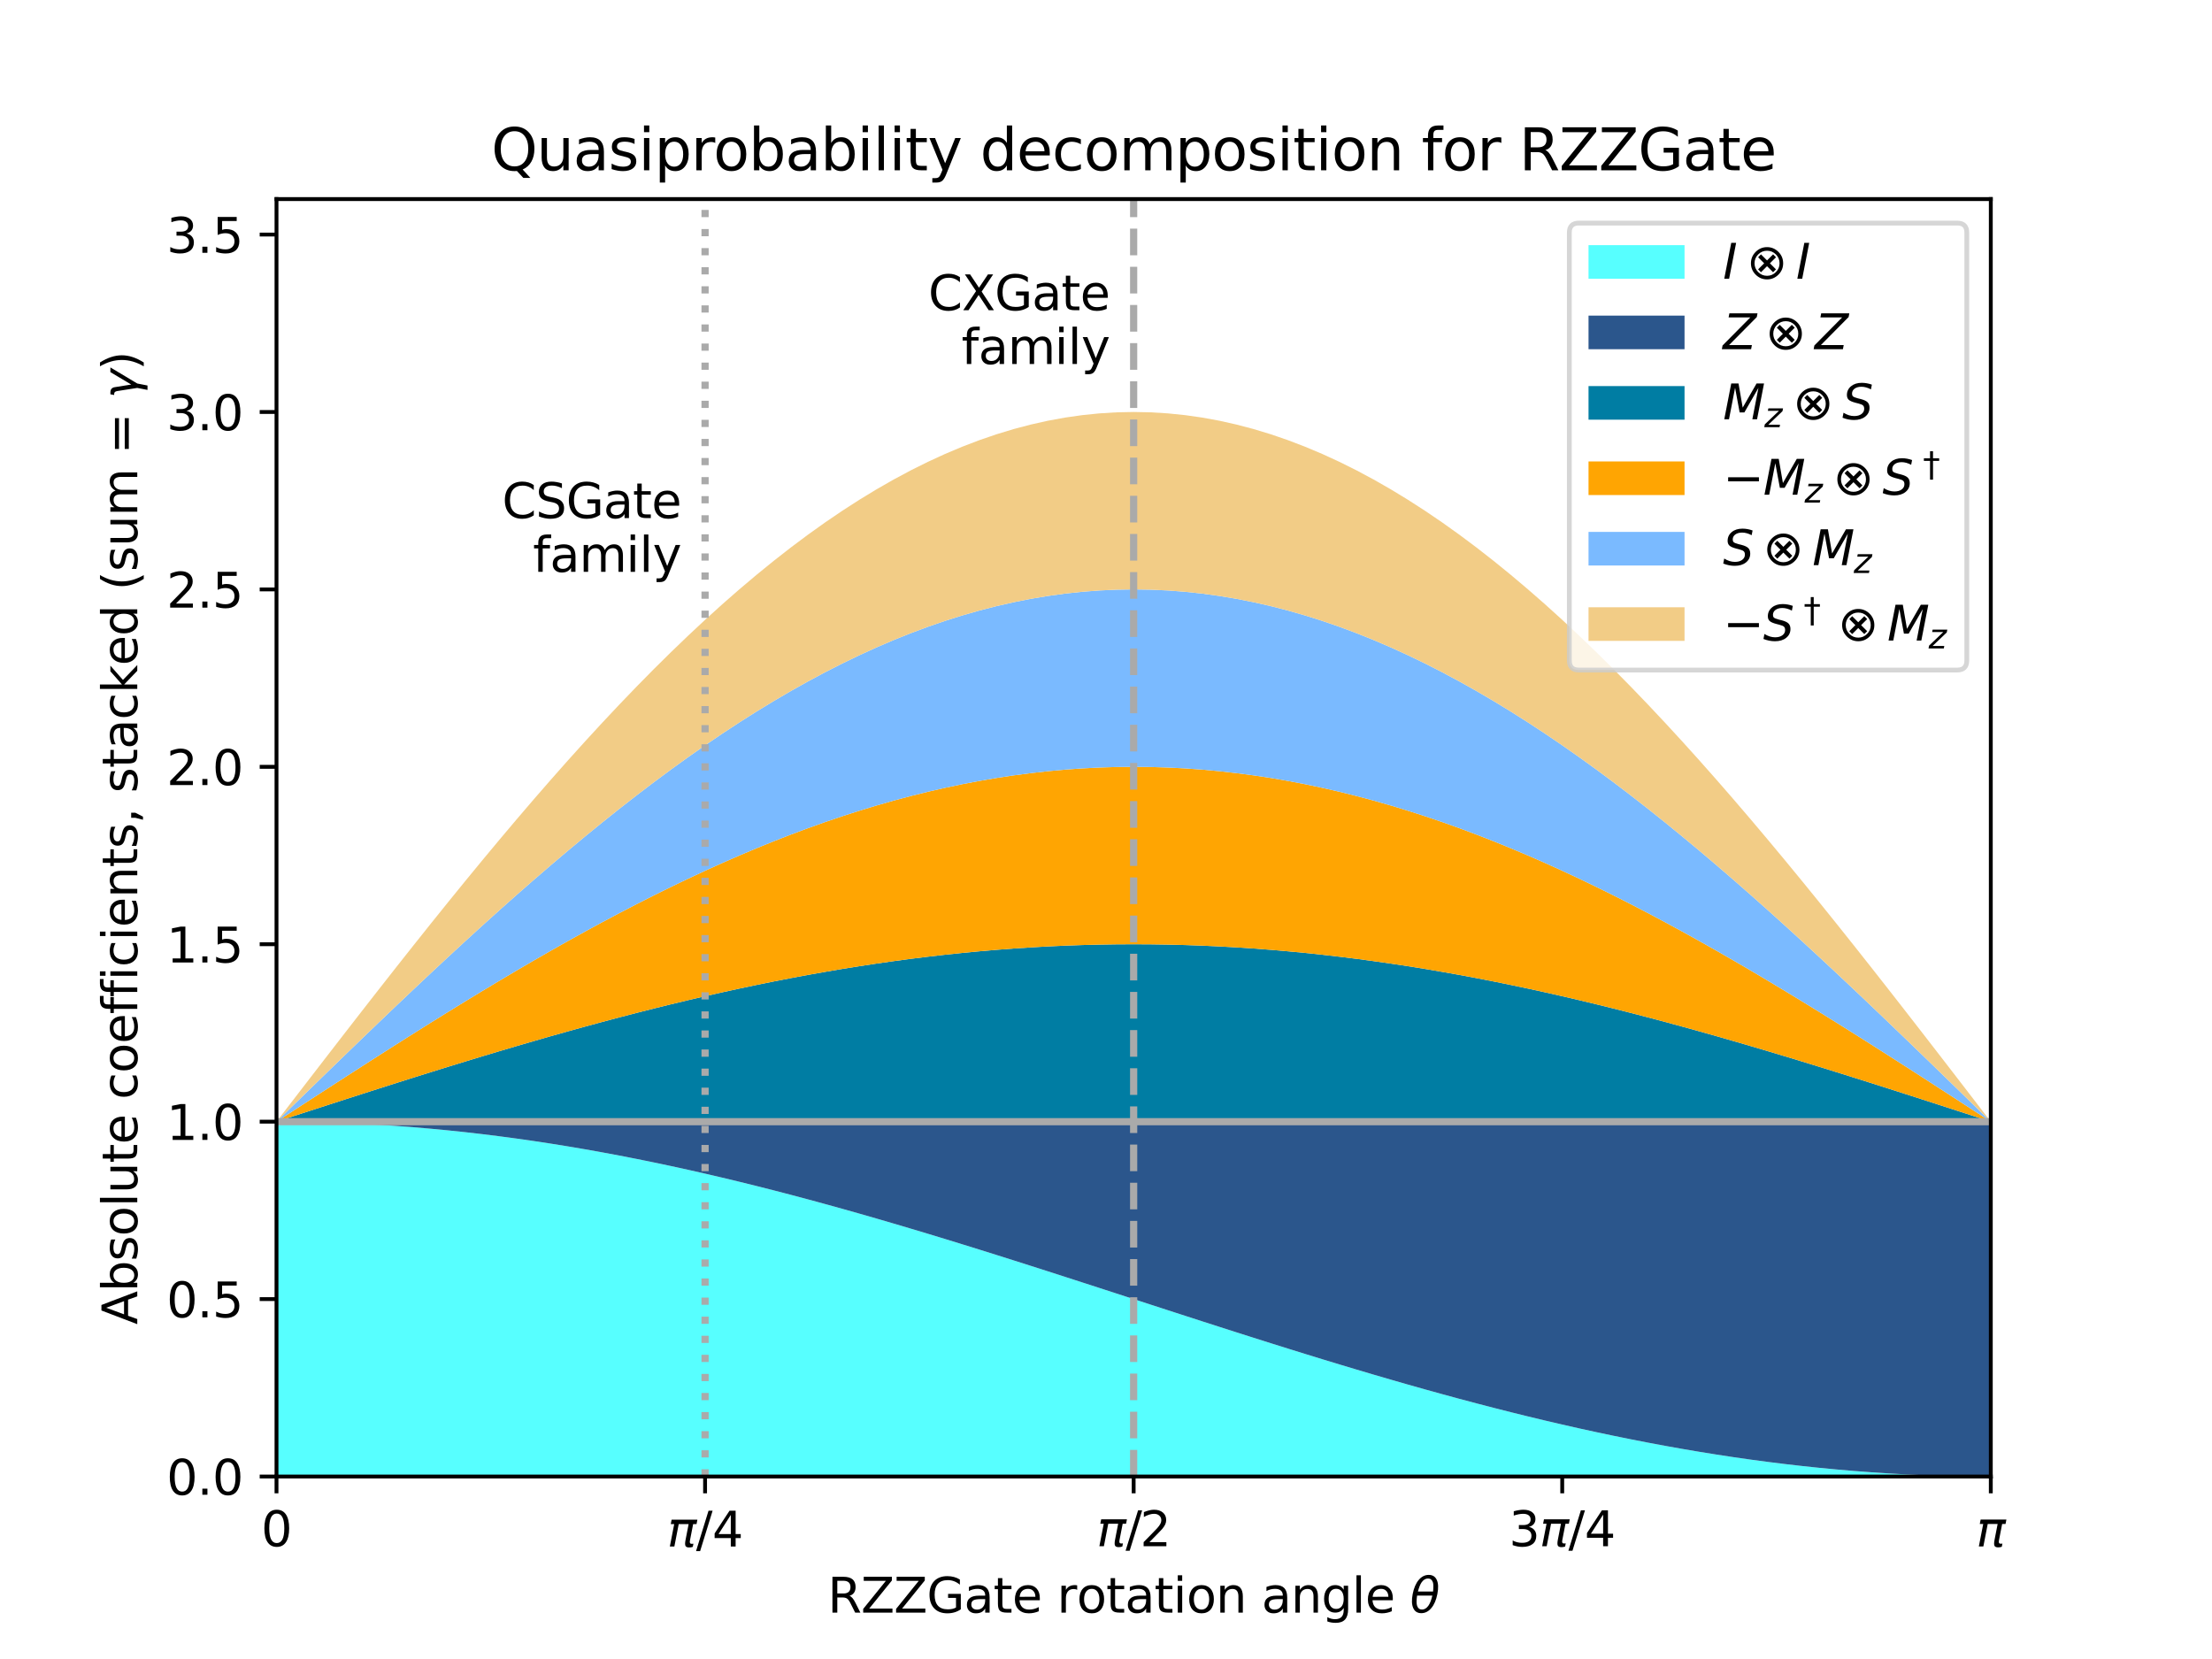 <?xml version="1.0" encoding="utf-8" standalone="no"?>
<!DOCTYPE svg PUBLIC "-//W3C//DTD SVG 1.1//EN"
  "http://www.w3.org/Graphics/SVG/1.1/DTD/svg11.dtd">
<svg xmlns:xlink="http://www.w3.org/1999/xlink" width="460.8pt" height="345.6pt" viewBox="0 0 460.8 345.6" xmlns="http://www.w3.org/2000/svg" version="1.1">
 <defs>
  <style type="text/css">*{stroke-linejoin: round; stroke-linecap: butt}</style>
 </defs>
 <g id="figure_1">
  <g id="patch_1">
   <path d="M 0 345.6 
L 460.8 345.6 
L 460.8 0 
L 0 0 
z
" style="fill: #ffffff"/>
  </g>
  <g id="axes_1">
   <g id="patch_2">
    <path d="M 57.6 307.584 
L 414.72 307.584 
L 414.72 41.472 
L 57.6 41.472 
z
" style="fill: #ffffff"/>
   </g>
   <g id="PolyCollection_1">
    <path d="M 57.6 233.664 
L 57.6 307.584 
L 61.171 307.584 
L 64.742 307.584 
L 68.314 307.584 
L 71.885 307.584 
L 75.456 307.584 
L 79.027 307.584 
L 82.598 307.584 
L 86.17 307.584 
L 89.741 307.584 
L 93.312 307.584 
L 96.883 307.584 
L 100.454 307.584 
L 104.026 307.584 
L 107.597 307.584 
L 111.168 307.584 
L 114.739 307.584 
L 118.31 307.584 
L 121.882 307.584 
L 125.453 307.584 
L 129.024 307.584 
L 132.595 307.584 
L 136.166 307.584 
L 139.738 307.584 
L 143.309 307.584 
L 146.88 307.584 
L 150.451 307.584 
L 154.022 307.584 
L 157.594 307.584 
L 161.165 307.584 
L 164.736 307.584 
L 168.307 307.584 
L 171.878 307.584 
L 175.45 307.584 
L 179.021 307.584 
L 182.592 307.584 
L 186.163 307.584 
L 189.734 307.584 
L 193.306 307.584 
L 196.877 307.584 
L 200.448 307.584 
L 204.019 307.584 
L 207.59 307.584 
L 211.162 307.584 
L 214.733 307.584 
L 218.304 307.584 
L 221.875 307.584 
L 225.446 307.584 
L 229.018 307.584 
L 232.589 307.584 
L 236.16 307.584 
L 239.731 307.584 
L 243.302 307.584 
L 246.874 307.584 
L 250.445 307.584 
L 254.016 307.584 
L 257.587 307.584 
L 261.158 307.584 
L 264.73 307.584 
L 268.301 307.584 
L 271.872 307.584 
L 275.443 307.584 
L 279.014 307.584 
L 282.586 307.584 
L 286.157 307.584 
L 289.728 307.584 
L 293.299 307.584 
L 296.87 307.584 
L 300.442 307.584 
L 304.013 307.584 
L 307.584 307.584 
L 311.155 307.584 
L 314.726 307.584 
L 318.298 307.584 
L 321.869 307.584 
L 325.44 307.584 
L 329.011 307.584 
L 332.582 307.584 
L 336.154 307.584 
L 339.725 307.584 
L 343.296 307.584 
L 346.867 307.584 
L 350.438 307.584 
L 354.01 307.584 
L 357.581 307.584 
L 361.152 307.584 
L 364.723 307.584 
L 368.294 307.584 
L 371.866 307.584 
L 375.437 307.584 
L 379.008 307.584 
L 382.579 307.584 
L 386.15 307.584 
L 389.722 307.584 
L 393.293 307.584 
L 396.864 307.584 
L 400.435 307.584 
L 404.006 307.584 
L 407.578 307.584 
L 411.149 307.584 
L 414.72 307.584 
L 414.72 307.584 
L 414.72 307.584 
L 411.149 307.566 
L 407.578 307.511 
L 404.006 307.42 
L 400.435 307.293 
L 396.864 307.129 
L 393.293 306.929 
L 389.722 306.694 
L 386.15 306.423 
L 382.579 306.116 
L 379.008 305.775 
L 375.437 305.399 
L 371.866 304.989 
L 368.294 304.544 
L 364.723 304.066 
L 361.152 303.556 
L 357.581 303.012 
L 354.01 302.437 
L 350.438 301.83 
L 346.867 301.193 
L 343.296 300.525 
L 339.725 299.828 
L 336.154 299.102 
L 332.582 298.348 
L 329.011 297.567 
L 325.44 296.759 
L 321.869 295.925 
L 318.298 295.066 
L 314.726 294.183 
L 311.155 293.277 
L 307.584 292.349 
L 304.013 291.399 
L 300.442 290.428 
L 296.87 289.438 
L 293.299 288.43 
L 289.728 287.403 
L 286.157 286.361 
L 282.586 285.303 
L 279.014 284.23 
L 275.443 283.144 
L 271.872 282.045 
L 268.301 280.936 
L 264.73 279.816 
L 261.158 278.687 
L 257.587 277.55 
L 254.016 276.406 
L 250.445 275.256 
L 246.874 274.102 
L 243.302 272.945 
L 239.731 271.785 
L 236.16 270.624 
L 232.589 269.463 
L 229.018 268.303 
L 225.446 267.146 
L 221.875 265.992 
L 218.304 264.842 
L 214.733 263.698 
L 211.162 262.561 
L 207.59 261.432 
L 204.019 260.312 
L 200.448 259.203 
L 196.877 258.104 
L 193.306 257.018 
L 189.734 255.945 
L 186.163 254.887 
L 182.592 253.845 
L 179.021 252.818 
L 175.45 251.81 
L 171.878 250.82 
L 168.307 249.849 
L 164.736 248.899 
L 161.165 247.971 
L 157.594 247.065 
L 154.022 246.182 
L 150.451 245.323 
L 146.88 244.489 
L 143.309 243.681 
L 139.738 242.9 
L 136.166 242.146 
L 132.595 241.42 
L 129.024 240.723 
L 125.453 240.055 
L 121.882 239.418 
L 118.31 238.811 
L 114.739 238.236 
L 111.168 237.692 
L 107.597 237.182 
L 104.026 236.704 
L 100.454 236.259 
L 96.883 235.849 
L 93.312 235.473 
L 89.741 235.132 
L 86.17 234.825 
L 82.598 234.554 
L 79.027 234.319 
L 75.456 234.119 
L 71.885 233.955 
L 68.314 233.828 
L 64.742 233.737 
L 61.171 233.682 
L 57.6 233.664 
z
" clip-path="url(#p84bbe2fd66)" style="fill: #57ffff"/>
   </g>
   <g id="PolyCollection_2">
    <path d="M 57.6 233.664 
L 57.6 233.664 
L 61.171 233.682 
L 64.742 233.737 
L 68.314 233.828 
L 71.885 233.955 
L 75.456 234.119 
L 79.027 234.319 
L 82.598 234.554 
L 86.17 234.825 
L 89.741 235.132 
L 93.312 235.473 
L 96.883 235.849 
L 100.454 236.259 
L 104.026 236.704 
L 107.597 237.182 
L 111.168 237.692 
L 114.739 238.236 
L 118.31 238.811 
L 121.882 239.418 
L 125.453 240.055 
L 129.024 240.723 
L 132.595 241.42 
L 136.166 242.146 
L 139.738 242.9 
L 143.309 243.681 
L 146.88 244.489 
L 150.451 245.323 
L 154.022 246.182 
L 157.594 247.065 
L 161.165 247.971 
L 164.736 248.899 
L 168.307 249.849 
L 171.878 250.82 
L 175.45 251.81 
L 179.021 252.818 
L 182.592 253.845 
L 186.163 254.887 
L 189.734 255.945 
L 193.306 257.018 
L 196.877 258.104 
L 200.448 259.203 
L 204.019 260.312 
L 207.59 261.432 
L 211.162 262.561 
L 214.733 263.698 
L 218.304 264.842 
L 221.875 265.992 
L 225.446 267.146 
L 229.018 268.303 
L 232.589 269.463 
L 236.16 270.624 
L 239.731 271.785 
L 243.302 272.945 
L 246.874 274.102 
L 250.445 275.256 
L 254.016 276.406 
L 257.587 277.55 
L 261.158 278.687 
L 264.73 279.816 
L 268.301 280.936 
L 271.872 282.045 
L 275.443 283.144 
L 279.014 284.23 
L 282.586 285.303 
L 286.157 286.361 
L 289.728 287.403 
L 293.299 288.43 
L 296.87 289.438 
L 300.442 290.428 
L 304.013 291.399 
L 307.584 292.349 
L 311.155 293.277 
L 314.726 294.183 
L 318.298 295.066 
L 321.869 295.925 
L 325.44 296.759 
L 329.011 297.567 
L 332.582 298.348 
L 336.154 299.102 
L 339.725 299.828 
L 343.296 300.525 
L 346.867 301.193 
L 350.438 301.83 
L 354.01 302.437 
L 357.581 303.012 
L 361.152 303.556 
L 364.723 304.066 
L 368.294 304.544 
L 371.866 304.989 
L 375.437 305.399 
L 379.008 305.775 
L 382.579 306.116 
L 386.15 306.423 
L 389.722 306.694 
L 393.293 306.929 
L 396.864 307.129 
L 400.435 307.293 
L 404.006 307.42 
L 407.578 307.511 
L 411.149 307.566 
L 414.72 307.584 
L 414.72 233.664 
L 414.72 233.664 
L 411.149 233.664 
L 407.578 233.664 
L 404.006 233.664 
L 400.435 233.664 
L 396.864 233.664 
L 393.293 233.664 
L 389.722 233.664 
L 386.15 233.664 
L 382.579 233.664 
L 379.008 233.664 
L 375.437 233.664 
L 371.866 233.664 
L 368.294 233.664 
L 364.723 233.664 
L 361.152 233.664 
L 357.581 233.664 
L 354.01 233.664 
L 350.438 233.664 
L 346.867 233.664 
L 343.296 233.664 
L 339.725 233.664 
L 336.154 233.664 
L 332.582 233.664 
L 329.011 233.664 
L 325.44 233.664 
L 321.869 233.664 
L 318.298 233.664 
L 314.726 233.664 
L 311.155 233.664 
L 307.584 233.664 
L 304.013 233.664 
L 300.442 233.664 
L 296.87 233.664 
L 293.299 233.664 
L 289.728 233.664 
L 286.157 233.664 
L 282.586 233.664 
L 279.014 233.664 
L 275.443 233.664 
L 271.872 233.664 
L 268.301 233.664 
L 264.73 233.664 
L 261.158 233.664 
L 257.587 233.664 
L 254.016 233.664 
L 250.445 233.664 
L 246.874 233.664 
L 243.302 233.664 
L 239.731 233.664 
L 236.16 233.664 
L 232.589 233.664 
L 229.018 233.664 
L 225.446 233.664 
L 221.875 233.664 
L 218.304 233.664 
L 214.733 233.664 
L 211.162 233.664 
L 207.59 233.664 
L 204.019 233.664 
L 200.448 233.664 
L 196.877 233.664 
L 193.306 233.664 
L 189.734 233.664 
L 186.163 233.664 
L 182.592 233.664 
L 179.021 233.664 
L 175.45 233.664 
L 171.878 233.664 
L 168.307 233.664 
L 164.736 233.664 
L 161.165 233.664 
L 157.594 233.664 
L 154.022 233.664 
L 150.451 233.664 
L 146.88 233.664 
L 143.309 233.664 
L 139.738 233.664 
L 136.166 233.664 
L 132.595 233.664 
L 129.024 233.664 
L 125.453 233.664 
L 121.882 233.664 
L 118.31 233.664 
L 114.739 233.664 
L 111.168 233.664 
L 107.597 233.664 
L 104.026 233.664 
L 100.454 233.664 
L 96.883 233.664 
L 93.312 233.664 
L 89.741 233.664 
L 86.17 233.664 
L 82.598 233.664 
L 79.027 233.664 
L 75.456 233.664 
L 71.885 233.664 
L 68.314 233.664 
L 64.742 233.664 
L 61.171 233.664 
L 57.6 233.664 
z
" clip-path="url(#p84bbe2fd66)" style="fill: #2b568c"/>
   </g>
   <g id="PolyCollection_3">
    <path d="M 57.6 233.664 
L 57.6 233.664 
L 61.171 233.664 
L 64.742 233.664 
L 68.314 233.664 
L 71.885 233.664 
L 75.456 233.664 
L 79.027 233.664 
L 82.598 233.664 
L 86.17 233.664 
L 89.741 233.664 
L 93.312 233.664 
L 96.883 233.664 
L 100.454 233.664 
L 104.026 233.664 
L 107.597 233.664 
L 111.168 233.664 
L 114.739 233.664 
L 118.31 233.664 
L 121.882 233.664 
L 125.453 233.664 
L 129.024 233.664 
L 132.595 233.664 
L 136.166 233.664 
L 139.738 233.664 
L 143.309 233.664 
L 146.88 233.664 
L 150.451 233.664 
L 154.022 233.664 
L 157.594 233.664 
L 161.165 233.664 
L 164.736 233.664 
L 168.307 233.664 
L 171.878 233.664 
L 175.45 233.664 
L 179.021 233.664 
L 182.592 233.664 
L 186.163 233.664 
L 189.734 233.664 
L 193.306 233.664 
L 196.877 233.664 
L 200.448 233.664 
L 204.019 233.664 
L 207.59 233.664 
L 211.162 233.664 
L 214.733 233.664 
L 218.304 233.664 
L 221.875 233.664 
L 225.446 233.664 
L 229.018 233.664 
L 232.589 233.664 
L 236.16 233.664 
L 239.731 233.664 
L 243.302 233.664 
L 246.874 233.664 
L 250.445 233.664 
L 254.016 233.664 
L 257.587 233.664 
L 261.158 233.664 
L 264.73 233.664 
L 268.301 233.664 
L 271.872 233.664 
L 275.443 233.664 
L 279.014 233.664 
L 282.586 233.664 
L 286.157 233.664 
L 289.728 233.664 
L 293.299 233.664 
L 296.87 233.664 
L 300.442 233.664 
L 304.013 233.664 
L 307.584 233.664 
L 311.155 233.664 
L 314.726 233.664 
L 318.298 233.664 
L 321.869 233.664 
L 325.44 233.664 
L 329.011 233.664 
L 332.582 233.664 
L 336.154 233.664 
L 339.725 233.664 
L 343.296 233.664 
L 346.867 233.664 
L 350.438 233.664 
L 354.01 233.664 
L 357.581 233.664 
L 361.152 233.664 
L 364.723 233.664 
L 368.294 233.664 
L 371.866 233.664 
L 375.437 233.664 
L 379.008 233.664 
L 382.579 233.664 
L 386.15 233.664 
L 389.722 233.664 
L 393.293 233.664 
L 396.864 233.664 
L 400.435 233.664 
L 404.006 233.664 
L 407.578 233.664 
L 411.149 233.664 
L 414.72 233.664 
L 414.72 233.664 
L 414.72 233.664 
L 411.149 232.503 
L 407.578 231.343 
L 404.006 230.186 
L 400.435 229.032 
L 396.864 227.882 
L 393.293 226.738 
L 389.722 225.601 
L 386.15 224.472 
L 382.579 223.352 
L 379.008 222.243 
L 375.437 221.144 
L 371.866 220.058 
L 368.294 218.985 
L 364.723 217.927 
L 361.152 216.885 
L 357.581 215.858 
L 354.01 214.85 
L 350.438 213.86 
L 346.867 212.889 
L 343.296 211.939 
L 339.725 211.011 
L 336.154 210.105 
L 332.582 209.222 
L 329.011 208.363 
L 325.44 207.529 
L 321.869 206.721 
L 318.298 205.94 
L 314.726 205.186 
L 311.155 204.46 
L 307.584 203.763 
L 304.013 203.095 
L 300.442 202.458 
L 296.87 201.851 
L 293.299 201.276 
L 289.728 200.732 
L 286.157 200.222 
L 282.586 199.744 
L 279.014 199.299 
L 275.443 198.889 
L 271.872 198.513 
L 268.301 198.172 
L 264.73 197.865 
L 261.158 197.594 
L 257.587 197.359 
L 254.016 197.159 
L 250.445 196.995 
L 246.874 196.868 
L 243.302 196.777 
L 239.731 196.722 
L 236.16 196.704 
L 232.589 196.722 
L 229.018 196.777 
L 225.446 196.868 
L 221.875 196.995 
L 218.304 197.159 
L 214.733 197.359 
L 211.162 197.594 
L 207.59 197.865 
L 204.019 198.172 
L 200.448 198.513 
L 196.877 198.889 
L 193.306 199.299 
L 189.734 199.744 
L 186.163 200.222 
L 182.592 200.732 
L 179.021 201.276 
L 175.45 201.851 
L 171.878 202.458 
L 168.307 203.095 
L 164.736 203.763 
L 161.165 204.46 
L 157.594 205.186 
L 154.022 205.94 
L 150.451 206.721 
L 146.88 207.529 
L 143.309 208.363 
L 139.738 209.222 
L 136.166 210.105 
L 132.595 211.011 
L 129.024 211.939 
L 125.453 212.889 
L 121.882 213.86 
L 118.31 214.85 
L 114.739 215.858 
L 111.168 216.885 
L 107.597 217.927 
L 104.026 218.985 
L 100.454 220.058 
L 96.883 221.144 
L 93.312 222.243 
L 89.741 223.352 
L 86.17 224.472 
L 82.598 225.601 
L 79.027 226.738 
L 75.456 227.882 
L 71.885 229.032 
L 68.314 230.186 
L 64.742 231.343 
L 61.171 232.503 
L 57.6 233.664 
z
" clip-path="url(#p84bbe2fd66)" style="fill: #007da3"/>
   </g>
   <g id="PolyCollection_4">
    <path d="M 57.6 233.664 
L 57.6 233.664 
L 61.171 232.503 
L 64.742 231.343 
L 68.314 230.186 
L 71.885 229.032 
L 75.456 227.882 
L 79.027 226.738 
L 82.598 225.601 
L 86.17 224.472 
L 89.741 223.352 
L 93.312 222.243 
L 96.883 221.144 
L 100.454 220.058 
L 104.026 218.985 
L 107.597 217.927 
L 111.168 216.885 
L 114.739 215.858 
L 118.31 214.85 
L 121.882 213.86 
L 125.453 212.889 
L 129.024 211.939 
L 132.595 211.011 
L 136.166 210.105 
L 139.738 209.222 
L 143.309 208.363 
L 146.88 207.529 
L 150.451 206.721 
L 154.022 205.94 
L 157.594 205.186 
L 161.165 204.46 
L 164.736 203.763 
L 168.307 203.095 
L 171.878 202.458 
L 175.45 201.851 
L 179.021 201.276 
L 182.592 200.732 
L 186.163 200.222 
L 189.734 199.744 
L 193.306 199.299 
L 196.877 198.889 
L 200.448 198.513 
L 204.019 198.172 
L 207.59 197.865 
L 211.162 197.594 
L 214.733 197.359 
L 218.304 197.159 
L 221.875 196.995 
L 225.446 196.868 
L 229.018 196.777 
L 232.589 196.722 
L 236.16 196.704 
L 239.731 196.722 
L 243.302 196.777 
L 246.874 196.868 
L 250.445 196.995 
L 254.016 197.159 
L 257.587 197.359 
L 261.158 197.594 
L 264.73 197.865 
L 268.301 198.172 
L 271.872 198.513 
L 275.443 198.889 
L 279.014 199.299 
L 282.586 199.744 
L 286.157 200.222 
L 289.728 200.732 
L 293.299 201.276 
L 296.87 201.851 
L 300.442 202.458 
L 304.013 203.095 
L 307.584 203.763 
L 311.155 204.46 
L 314.726 205.186 
L 318.298 205.94 
L 321.869 206.721 
L 325.44 207.529 
L 329.011 208.363 
L 332.582 209.222 
L 336.154 210.105 
L 339.725 211.011 
L 343.296 211.939 
L 346.867 212.889 
L 350.438 213.86 
L 354.01 214.85 
L 357.581 215.858 
L 361.152 216.885 
L 364.723 217.927 
L 368.294 218.985 
L 371.866 220.058 
L 375.437 221.144 
L 379.008 222.243 
L 382.579 223.352 
L 386.15 224.472 
L 389.722 225.601 
L 393.293 226.738 
L 396.864 227.882 
L 400.435 229.032 
L 404.006 230.186 
L 407.578 231.343 
L 411.149 232.503 
L 414.72 233.664 
L 414.72 233.664 
L 414.72 233.664 
L 411.149 231.342 
L 407.578 229.023 
L 404.006 226.708 
L 400.435 224.399 
L 396.864 222.1 
L 393.293 219.813 
L 389.722 217.539 
L 386.15 215.281 
L 382.579 213.041 
L 379.008 210.821 
L 375.437 208.624 
L 371.866 206.452 
L 368.294 204.307 
L 364.723 202.19 
L 361.152 200.105 
L 357.581 198.053 
L 354.01 196.036 
L 350.438 194.056 
L 346.867 192.115 
L 343.296 190.215 
L 339.725 188.358 
L 336.154 186.546 
L 332.582 184.78 
L 329.011 183.062 
L 325.44 181.395 
L 321.869 179.779 
L 318.298 178.216 
L 314.726 176.708 
L 311.155 175.256 
L 307.584 173.861 
L 304.013 172.526 
L 300.442 171.251 
L 296.87 170.038 
L 293.299 168.887 
L 289.728 167.801 
L 286.157 166.779 
L 282.586 165.824 
L 279.014 164.935 
L 275.443 164.114 
L 271.872 163.362 
L 268.301 162.679 
L 264.73 162.066 
L 261.158 161.524 
L 257.587 161.053 
L 254.016 160.654 
L 250.445 160.327 
L 246.874 160.072 
L 243.302 159.89 
L 239.731 159.78 
L 236.16 159.744 
L 232.589 159.78 
L 229.018 159.89 
L 225.446 160.072 
L 221.875 160.327 
L 218.304 160.654 
L 214.733 161.053 
L 211.162 161.524 
L 207.59 162.066 
L 204.019 162.679 
L 200.448 163.362 
L 196.877 164.114 
L 193.306 164.935 
L 189.734 165.824 
L 186.163 166.779 
L 182.592 167.801 
L 179.021 168.887 
L 175.45 170.038 
L 171.878 171.251 
L 168.307 172.526 
L 164.736 173.861 
L 161.165 175.256 
L 157.594 176.708 
L 154.022 178.216 
L 150.451 179.779 
L 146.88 181.395 
L 143.309 183.062 
L 139.738 184.78 
L 136.166 186.546 
L 132.595 188.358 
L 129.024 190.215 
L 125.453 192.115 
L 121.882 194.056 
L 118.31 196.036 
L 114.739 198.053 
L 111.168 200.105 
L 107.597 202.19 
L 104.026 204.307 
L 100.454 206.452 
L 96.883 208.624 
L 93.312 210.821 
L 89.741 213.041 
L 86.17 215.281 
L 82.598 217.539 
L 79.027 219.813 
L 75.456 222.1 
L 71.885 224.399 
L 68.314 226.708 
L 64.742 229.023 
L 61.171 231.342 
L 57.6 233.664 
z
" clip-path="url(#p84bbe2fd66)" style="fill: #ffa502"/>
   </g>
   <g id="PolyCollection_5">
    <path d="M 57.6 233.664 
L 57.6 233.664 
L 61.171 231.342 
L 64.742 229.023 
L 68.314 226.708 
L 71.885 224.399 
L 75.456 222.1 
L 79.027 219.813 
L 82.598 217.539 
L 86.17 215.281 
L 89.741 213.041 
L 93.312 210.821 
L 96.883 208.624 
L 100.454 206.452 
L 104.026 204.307 
L 107.597 202.19 
L 111.168 200.105 
L 114.739 198.053 
L 118.31 196.036 
L 121.882 194.056 
L 125.453 192.115 
L 129.024 190.215 
L 132.595 188.358 
L 136.166 186.546 
L 139.738 184.78 
L 143.309 183.062 
L 146.88 181.395 
L 150.451 179.779 
L 154.022 178.216 
L 157.594 176.708 
L 161.165 175.256 
L 164.736 173.861 
L 168.307 172.526 
L 171.878 171.251 
L 175.45 170.038 
L 179.021 168.887 
L 182.592 167.801 
L 186.163 166.779 
L 189.734 165.824 
L 193.306 164.935 
L 196.877 164.114 
L 200.448 163.362 
L 204.019 162.679 
L 207.59 162.066 
L 211.162 161.524 
L 214.733 161.053 
L 218.304 160.654 
L 221.875 160.327 
L 225.446 160.072 
L 229.018 159.89 
L 232.589 159.78 
L 236.16 159.744 
L 239.731 159.78 
L 243.302 159.89 
L 246.874 160.072 
L 250.445 160.327 
L 254.016 160.654 
L 257.587 161.053 
L 261.158 161.524 
L 264.73 162.066 
L 268.301 162.679 
L 271.872 163.362 
L 275.443 164.114 
L 279.014 164.935 
L 282.586 165.824 
L 286.157 166.779 
L 289.728 167.801 
L 293.299 168.887 
L 296.87 170.038 
L 300.442 171.251 
L 304.013 172.526 
L 307.584 173.861 
L 311.155 175.256 
L 314.726 176.708 
L 318.298 178.216 
L 321.869 179.779 
L 325.44 181.395 
L 329.011 183.062 
L 332.582 184.78 
L 336.154 186.546 
L 339.725 188.358 
L 343.296 190.215 
L 346.867 192.115 
L 350.438 194.056 
L 354.01 196.036 
L 357.581 198.053 
L 361.152 200.105 
L 364.723 202.19 
L 368.294 204.307 
L 371.866 206.452 
L 375.437 208.624 
L 379.008 210.821 
L 382.579 213.041 
L 386.15 215.281 
L 389.722 217.539 
L 393.293 219.813 
L 396.864 222.1 
L 400.435 224.399 
L 404.006 226.708 
L 407.578 229.023 
L 411.149 231.342 
L 414.72 233.664 
L 414.72 233.664 
L 414.72 233.664 
L 411.149 230.181 
L 407.578 226.702 
L 404.006 223.229 
L 400.435 219.767 
L 396.864 216.319 
L 393.293 212.887 
L 389.722 209.476 
L 386.15 206.089 
L 382.579 202.729 
L 379.008 199.4 
L 375.437 196.105 
L 371.866 192.846 
L 368.294 189.628 
L 364.723 186.454 
L 361.152 183.326 
L 357.581 180.247 
L 354.01 177.221 
L 350.438 174.252 
L 346.867 171.34 
L 343.296 168.49 
L 339.725 165.705 
L 336.154 162.986 
L 332.582 160.338 
L 329.011 157.761 
L 325.44 155.26 
L 321.869 152.836 
L 318.298 150.492 
L 314.726 148.229 
L 311.155 146.052 
L 307.584 143.96 
L 304.013 141.957 
L 300.442 140.045 
L 296.87 138.225 
L 293.299 136.499 
L 289.728 134.869 
L 286.157 133.337 
L 282.586 131.903 
L 279.014 130.57 
L 275.443 129.339 
L 271.872 128.211 
L 268.301 127.187 
L 264.73 126.267 
L 261.158 125.454 
L 257.587 124.748 
L 254.016 124.149 
L 250.445 123.658 
L 246.874 123.276 
L 243.302 123.003 
L 239.731 122.839 
L 236.16 122.784 
L 232.589 122.839 
L 229.018 123.003 
L 225.446 123.276 
L 221.875 123.658 
L 218.304 124.149 
L 214.733 124.748 
L 211.162 125.454 
L 207.59 126.267 
L 204.019 127.187 
L 200.448 128.211 
L 196.877 129.339 
L 193.306 130.57 
L 189.734 131.903 
L 186.163 133.337 
L 182.592 134.869 
L 179.021 136.499 
L 175.45 138.225 
L 171.878 140.045 
L 168.307 141.957 
L 164.736 143.96 
L 161.165 146.052 
L 157.594 148.229 
L 154.022 150.492 
L 150.451 152.836 
L 146.88 155.26 
L 143.309 157.761 
L 139.738 160.338 
L 136.166 162.986 
L 132.595 165.705 
L 129.024 168.49 
L 125.453 171.34 
L 121.882 174.252 
L 118.31 177.221 
L 114.739 180.247 
L 111.168 183.326 
L 107.597 186.454 
L 104.026 189.628 
L 100.454 192.846 
L 96.883 196.105 
L 93.312 199.4 
L 89.741 202.729 
L 86.17 206.089 
L 82.598 209.476 
L 79.027 212.887 
L 75.456 216.319 
L 71.885 219.767 
L 68.314 223.229 
L 64.742 226.702 
L 61.171 230.181 
L 57.6 233.664 
z
" clip-path="url(#p84bbe2fd66)" style="fill: #7abaff"/>
   </g>
   <g id="PolyCollection_6">
    <path d="M 57.6 233.664 
L 57.6 233.664 
L 61.171 230.181 
L 64.742 226.702 
L 68.314 223.229 
L 71.885 219.767 
L 75.456 216.319 
L 79.027 212.887 
L 82.598 209.476 
L 86.17 206.089 
L 89.741 202.729 
L 93.312 199.4 
L 96.883 196.105 
L 100.454 192.846 
L 104.026 189.628 
L 107.597 186.454 
L 111.168 183.326 
L 114.739 180.247 
L 118.31 177.221 
L 121.882 174.252 
L 125.453 171.34 
L 129.024 168.49 
L 132.595 165.705 
L 136.166 162.986 
L 139.738 160.338 
L 143.309 157.761 
L 146.88 155.26 
L 150.451 152.836 
L 154.022 150.492 
L 157.594 148.229 
L 161.165 146.052 
L 164.736 143.96 
L 168.307 141.957 
L 171.878 140.045 
L 175.45 138.225 
L 179.021 136.499 
L 182.592 134.869 
L 186.163 133.337 
L 189.734 131.903 
L 193.306 130.57 
L 196.877 129.339 
L 200.448 128.211 
L 204.019 127.187 
L 207.59 126.267 
L 211.162 125.454 
L 214.733 124.748 
L 218.304 124.149 
L 221.875 123.658 
L 225.446 123.276 
L 229.018 123.003 
L 232.589 122.839 
L 236.16 122.784 
L 239.731 122.839 
L 243.302 123.003 
L 246.874 123.276 
L 250.445 123.658 
L 254.016 124.149 
L 257.587 124.748 
L 261.158 125.454 
L 264.73 126.267 
L 268.301 127.187 
L 271.872 128.211 
L 275.443 129.339 
L 279.014 130.57 
L 282.586 131.903 
L 286.157 133.337 
L 289.728 134.869 
L 293.299 136.499 
L 296.87 138.225 
L 300.442 140.045 
L 304.013 141.957 
L 307.584 143.96 
L 311.155 146.052 
L 314.726 148.229 
L 318.298 150.492 
L 321.869 152.836 
L 325.44 155.26 
L 329.011 157.761 
L 332.582 160.338 
L 336.154 162.986 
L 339.725 165.705 
L 343.296 168.49 
L 346.867 171.34 
L 350.438 174.252 
L 354.01 177.221 
L 357.581 180.247 
L 361.152 183.326 
L 364.723 186.454 
L 368.294 189.628 
L 371.866 192.846 
L 375.437 196.105 
L 379.008 199.4 
L 382.579 202.729 
L 386.15 206.089 
L 389.722 209.476 
L 393.293 212.887 
L 396.864 216.319 
L 400.435 219.767 
L 404.006 223.229 
L 407.578 226.702 
L 411.149 230.181 
L 414.72 233.664 
L 414.72 233.664 
L 414.72 233.664 
L 411.149 229.02 
L 407.578 224.381 
L 404.006 219.751 
L 400.435 215.135 
L 396.864 210.537 
L 393.293 205.962 
L 389.722 201.414 
L 386.15 196.898 
L 382.579 192.418 
L 379.008 187.979 
L 375.437 183.585 
L 371.866 179.24 
L 368.294 174.95 
L 364.723 170.717 
L 361.152 166.546 
L 357.581 162.442 
L 354.01 158.407 
L 350.438 154.447 
L 346.867 150.566 
L 343.296 146.766 
L 339.725 143.052 
L 336.154 139.427 
L 332.582 135.896 
L 329.011 132.461 
L 325.44 129.125 
L 321.869 125.893 
L 318.298 122.768 
L 314.726 119.751 
L 311.155 116.847 
L 307.584 114.059 
L 304.013 111.388 
L 300.442 108.839 
L 296.87 106.412 
L 293.299 104.111 
L 289.728 101.938 
L 286.157 99.894 
L 282.586 97.983 
L 279.014 96.206 
L 275.443 94.564 
L 271.872 93.06 
L 268.301 91.694 
L 264.73 90.469 
L 261.158 89.384 
L 257.587 88.443 
L 254.016 87.644 
L 250.445 86.99 
L 246.874 86.48 
L 243.302 86.116 
L 239.731 85.897 
L 236.16 85.824 
L 232.589 85.897 
L 229.018 86.116 
L 225.446 86.48 
L 221.875 86.99 
L 218.304 87.644 
L 214.733 88.443 
L 211.162 89.384 
L 207.59 90.469 
L 204.019 91.694 
L 200.448 93.06 
L 196.877 94.564 
L 193.306 96.206 
L 189.734 97.983 
L 186.163 99.894 
L 182.592 101.938 
L 179.021 104.111 
L 175.45 106.412 
L 171.878 108.839 
L 168.307 111.388 
L 164.736 114.059 
L 161.165 116.847 
L 157.594 119.751 
L 154.022 122.768 
L 150.451 125.893 
L 146.88 129.125 
L 143.309 132.461 
L 139.738 135.896 
L 136.166 139.427 
L 132.595 143.052 
L 129.024 146.766 
L 125.453 150.566 
L 121.882 154.447 
L 118.31 158.407 
L 114.739 162.442 
L 111.168 166.546 
L 107.597 170.717 
L 104.026 174.95 
L 100.454 179.24 
L 96.883 183.585 
L 93.312 187.979 
L 89.741 192.418 
L 86.17 196.898 
L 82.598 201.414 
L 79.027 205.962 
L 75.456 210.537 
L 71.885 215.135 
L 68.314 219.751 
L 64.742 224.381 
L 61.171 229.02 
L 57.6 233.664 
z
" clip-path="url(#p84bbe2fd66)" style="fill: #f2cc86"/>
   </g>
   <g id="matplotlib.axis_1">
    <g id="xtick_1">
     <g id="line2d_1">
      <defs>
       <path id="m41b8ef0314" d="M 0 0 
L 0 3.5 
" style="stroke: #000000; stroke-width: 0.8"/>
      </defs>
      <g>
       <use xlink:href="#m41b8ef0314" x="57.6" y="307.584" style="stroke: #000000; stroke-width: 0.8"/>
      </g>
     </g>
     <g id="text_1">
      <!-- $0$ -->
      <g transform="translate(54.4 322.182) scale(0.1 -0.1)">
       <defs>
        <path id="DejaVuSans-30" d="M 2034 4250 
Q 1547 4250 1301 3770 
Q 1056 3291 1056 2328 
Q 1056 1369 1301 889 
Q 1547 409 2034 409 
Q 2525 409 2770 889 
Q 3016 1369 3016 2328 
Q 3016 3291 2770 3770 
Q 2525 4250 2034 4250 
z
M 2034 4750 
Q 2819 4750 3233 4129 
Q 3647 3509 3647 2328 
Q 3647 1150 3233 529 
Q 2819 -91 2034 -91 
Q 1250 -91 836 529 
Q 422 1150 422 2328 
Q 422 3509 836 4129 
Q 1250 4750 2034 4750 
z
" transform="scale(0.016)"/>
       </defs>
       <use xlink:href="#DejaVuSans-30" transform="translate(0 0.781)"/>
      </g>
     </g>
    </g>
    <g id="xtick_2">
     <g id="line2d_2">
      <g>
       <use xlink:href="#m41b8ef0314" x="146.88" y="307.584" style="stroke: #000000; stroke-width: 0.8"/>
      </g>
     </g>
     <g id="text_2">
      <!-- $\pi/4$ -->
      <g transform="translate(138.98 322.182) scale(0.1 -0.1)">
       <defs>
        <path id="DejaVuSans-Oblique-3c0" d="M 584 3500 
L 3938 3500 
L 3825 2925 
L 3384 2925 
L 2966 775 
Q 2922 550 2981 450 
Q 3038 353 3209 353 
Q 3256 353 3325 363 
Q 3397 369 3419 372 
L 3338 -44 
Q 3222 -84 3103 -103 
Q 2981 -122 2866 -122 
Q 2491 -122 2388 81 
Q 2284 288 2391 838 
L 2797 2925 
L 1506 2925 
L 938 0 
L 350 0 
L 919 2925 
L 472 2925 
L 584 3500 
z
" transform="scale(0.016)"/>
        <path id="DejaVuSans-2f" d="M 1625 4666 
L 2156 4666 
L 531 -594 
L 0 -594 
L 1625 4666 
z
" transform="scale(0.016)"/>
        <path id="DejaVuSans-34" d="M 2419 4116 
L 825 1625 
L 2419 1625 
L 2419 4116 
z
M 2253 4666 
L 3047 4666 
L 3047 1625 
L 3713 1625 
L 3713 1100 
L 3047 1100 
L 3047 0 
L 2419 0 
L 2419 1100 
L 313 1100 
L 313 1709 
L 2253 4666 
z
" transform="scale(0.016)"/>
       </defs>
       <use xlink:href="#DejaVuSans-Oblique-3c0" transform="translate(0 0.094)"/>
       <use xlink:href="#DejaVuSans-2f" transform="translate(60.205 0.094)"/>
       <use xlink:href="#DejaVuSans-34" transform="translate(93.896 0.094)"/>
      </g>
     </g>
    </g>
    <g id="xtick_3">
     <g id="line2d_3">
      <g>
       <use xlink:href="#m41b8ef0314" x="236.16" y="307.584" style="stroke: #000000; stroke-width: 0.8"/>
      </g>
     </g>
     <g id="text_3">
      <!-- $\pi/2$ -->
      <g transform="translate(228.46 322.182) scale(0.1 -0.1)">
       <defs>
        <path id="DejaVuSans-32" d="M 1228 531 
L 3431 531 
L 3431 0 
L 469 0 
L 469 531 
Q 828 903 1448 1529 
Q 2069 2156 2228 2338 
Q 2531 2678 2651 2914 
Q 2772 3150 2772 3378 
Q 2772 3750 2511 3984 
Q 2250 4219 1831 4219 
Q 1534 4219 1204 4116 
Q 875 4013 500 3803 
L 500 4441 
Q 881 4594 1212 4672 
Q 1544 4750 1819 4750 
Q 2544 4750 2975 4387 
Q 3406 4025 3406 3419 
Q 3406 3131 3298 2873 
Q 3191 2616 2906 2266 
Q 2828 2175 2409 1742 
Q 1991 1309 1228 531 
z
" transform="scale(0.016)"/>
       </defs>
       <use xlink:href="#DejaVuSans-Oblique-3c0" transform="translate(0 0.781)"/>
       <use xlink:href="#DejaVuSans-2f" transform="translate(60.205 0.781)"/>
       <use xlink:href="#DejaVuSans-32" transform="translate(90.271 0.781)"/>
      </g>
     </g>
    </g>
    <g id="xtick_4">
     <g id="line2d_4">
      <g>
       <use xlink:href="#m41b8ef0314" x="325.44" y="307.584" style="stroke: #000000; stroke-width: 0.8"/>
      </g>
     </g>
     <g id="text_4">
      <!-- $3\pi/4$ -->
      <g transform="translate(314.34 322.182) scale(0.1 -0.1)">
       <defs>
        <path id="DejaVuSans-33" d="M 2597 2516 
Q 3050 2419 3304 2112 
Q 3559 1806 3559 1356 
Q 3559 666 3084 287 
Q 2609 -91 1734 -91 
Q 1441 -91 1130 -33 
Q 819 25 488 141 
L 488 750 
Q 750 597 1062 519 
Q 1375 441 1716 441 
Q 2309 441 2620 675 
Q 2931 909 2931 1356 
Q 2931 1769 2642 2001 
Q 2353 2234 1838 2234 
L 1294 2234 
L 1294 2753 
L 1863 2753 
Q 2328 2753 2575 2939 
Q 2822 3125 2822 3475 
Q 2822 3834 2567 4026 
Q 2313 4219 1838 4219 
Q 1578 4219 1281 4162 
Q 984 4106 628 3988 
L 628 4550 
Q 988 4650 1302 4700 
Q 1616 4750 1894 4750 
Q 2613 4750 3031 4423 
Q 3450 4097 3450 3541 
Q 3450 3153 3228 2886 
Q 3006 2619 2597 2516 
z
" transform="scale(0.016)"/>
       </defs>
       <use xlink:href="#DejaVuSans-33" transform="translate(0 0.781)"/>
       <use xlink:href="#DejaVuSans-Oblique-3c0" transform="translate(63.623 0.781)"/>
       <use xlink:href="#DejaVuSans-2f" transform="translate(123.828 0.781)"/>
       <use xlink:href="#DejaVuSans-34" transform="translate(157.52 0.781)"/>
      </g>
     </g>
    </g>
    <g id="xtick_5">
     <g id="line2d_5">
      <g>
       <use xlink:href="#m41b8ef0314" x="414.72" y="307.584" style="stroke: #000000; stroke-width: 0.8"/>
      </g>
     </g>
     <g id="text_5">
      <!-- $\pi$ -->
      <g transform="translate(411.67 322.182) scale(0.1 -0.1)">
       <use xlink:href="#DejaVuSans-Oblique-3c0" transform="translate(0 0.312)"/>
      </g>
     </g>
    </g>
    <g id="text_6">
     <!-- RZZGate rotation angle $\theta$ -->
     <g transform="translate(172.41 335.962) scale(0.1 -0.1)">
      <defs>
       <path id="DejaVuSans-52" d="M 2841 2188 
Q 3044 2119 3236 1894 
Q 3428 1669 3622 1275 
L 4263 0 
L 3584 0 
L 2988 1197 
Q 2756 1666 2539 1819 
Q 2322 1972 1947 1972 
L 1259 1972 
L 1259 0 
L 628 0 
L 628 4666 
L 2053 4666 
Q 2853 4666 3247 4331 
Q 3641 3997 3641 3322 
Q 3641 2881 3436 2590 
Q 3231 2300 2841 2188 
z
M 1259 4147 
L 1259 2491 
L 2053 2491 
Q 2509 2491 2742 2702 
Q 2975 2913 2975 3322 
Q 2975 3731 2742 3939 
Q 2509 4147 2053 4147 
L 1259 4147 
z
" transform="scale(0.016)"/>
       <path id="DejaVuSans-5a" d="M 359 4666 
L 4025 4666 
L 4025 4184 
L 1075 531 
L 4097 531 
L 4097 0 
L 288 0 
L 288 481 
L 3238 4134 
L 359 4134 
L 359 4666 
z
" transform="scale(0.016)"/>
       <path id="DejaVuSans-47" d="M 3809 666 
L 3809 1919 
L 2778 1919 
L 2778 2438 
L 4434 2438 
L 4434 434 
Q 4069 175 3628 42 
Q 3188 -91 2688 -91 
Q 1594 -91 976 548 
Q 359 1188 359 2328 
Q 359 3472 976 4111 
Q 1594 4750 2688 4750 
Q 3144 4750 3555 4637 
Q 3966 4525 4313 4306 
L 4313 3634 
Q 3963 3931 3569 4081 
Q 3175 4231 2741 4231 
Q 1884 4231 1454 3753 
Q 1025 3275 1025 2328 
Q 1025 1384 1454 906 
Q 1884 428 2741 428 
Q 3075 428 3337 486 
Q 3600 544 3809 666 
z
" transform="scale(0.016)"/>
       <path id="DejaVuSans-61" d="M 2194 1759 
Q 1497 1759 1228 1600 
Q 959 1441 959 1056 
Q 959 750 1161 570 
Q 1363 391 1709 391 
Q 2188 391 2477 730 
Q 2766 1069 2766 1631 
L 2766 1759 
L 2194 1759 
z
M 3341 1997 
L 3341 0 
L 2766 0 
L 2766 531 
Q 2569 213 2275 61 
Q 1981 -91 1556 -91 
Q 1019 -91 701 211 
Q 384 513 384 1019 
Q 384 1609 779 1909 
Q 1175 2209 1959 2209 
L 2766 2209 
L 2766 2266 
Q 2766 2663 2505 2880 
Q 2244 3097 1772 3097 
Q 1472 3097 1187 3025 
Q 903 2953 641 2809 
L 641 3341 
Q 956 3463 1253 3523 
Q 1550 3584 1831 3584 
Q 2591 3584 2966 3190 
Q 3341 2797 3341 1997 
z
" transform="scale(0.016)"/>
       <path id="DejaVuSans-74" d="M 1172 4494 
L 1172 3500 
L 2356 3500 
L 2356 3053 
L 1172 3053 
L 1172 1153 
Q 1172 725 1289 603 
Q 1406 481 1766 481 
L 2356 481 
L 2356 0 
L 1766 0 
Q 1100 0 847 248 
Q 594 497 594 1153 
L 594 3053 
L 172 3053 
L 172 3500 
L 594 3500 
L 594 4494 
L 1172 4494 
z
" transform="scale(0.016)"/>
       <path id="DejaVuSans-65" d="M 3597 1894 
L 3597 1613 
L 953 1613 
Q 991 1019 1311 708 
Q 1631 397 2203 397 
Q 2534 397 2845 478 
Q 3156 559 3463 722 
L 3463 178 
Q 3153 47 2828 -22 
Q 2503 -91 2169 -91 
Q 1331 -91 842 396 
Q 353 884 353 1716 
Q 353 2575 817 3079 
Q 1281 3584 2069 3584 
Q 2775 3584 3186 3129 
Q 3597 2675 3597 1894 
z
M 3022 2063 
Q 3016 2534 2758 2815 
Q 2500 3097 2075 3097 
Q 1594 3097 1305 2825 
Q 1016 2553 972 2059 
L 3022 2063 
z
" transform="scale(0.016)"/>
       <path id="DejaVuSans-20" transform="scale(0.016)"/>
       <path id="DejaVuSans-72" d="M 2631 2963 
Q 2534 3019 2420 3045 
Q 2306 3072 2169 3072 
Q 1681 3072 1420 2755 
Q 1159 2438 1159 1844 
L 1159 0 
L 581 0 
L 581 3500 
L 1159 3500 
L 1159 2956 
Q 1341 3275 1631 3429 
Q 1922 3584 2338 3584 
Q 2397 3584 2469 3576 
Q 2541 3569 2628 3553 
L 2631 2963 
z
" transform="scale(0.016)"/>
       <path id="DejaVuSans-6f" d="M 1959 3097 
Q 1497 3097 1228 2736 
Q 959 2375 959 1747 
Q 959 1119 1226 758 
Q 1494 397 1959 397 
Q 2419 397 2687 759 
Q 2956 1122 2956 1747 
Q 2956 2369 2687 2733 
Q 2419 3097 1959 3097 
z
M 1959 3584 
Q 2709 3584 3137 3096 
Q 3566 2609 3566 1747 
Q 3566 888 3137 398 
Q 2709 -91 1959 -91 
Q 1206 -91 779 398 
Q 353 888 353 1747 
Q 353 2609 779 3096 
Q 1206 3584 1959 3584 
z
" transform="scale(0.016)"/>
       <path id="DejaVuSans-69" d="M 603 3500 
L 1178 3500 
L 1178 0 
L 603 0 
L 603 3500 
z
M 603 4863 
L 1178 4863 
L 1178 4134 
L 603 4134 
L 603 4863 
z
" transform="scale(0.016)"/>
       <path id="DejaVuSans-6e" d="M 3513 2113 
L 3513 0 
L 2938 0 
L 2938 2094 
Q 2938 2591 2744 2837 
Q 2550 3084 2163 3084 
Q 1697 3084 1428 2787 
Q 1159 2491 1159 1978 
L 1159 0 
L 581 0 
L 581 3500 
L 1159 3500 
L 1159 2956 
Q 1366 3272 1645 3428 
Q 1925 3584 2291 3584 
Q 2894 3584 3203 3211 
Q 3513 2838 3513 2113 
z
" transform="scale(0.016)"/>
       <path id="DejaVuSans-67" d="M 2906 1791 
Q 2906 2416 2648 2759 
Q 2391 3103 1925 3103 
Q 1463 3103 1205 2759 
Q 947 2416 947 1791 
Q 947 1169 1205 825 
Q 1463 481 1925 481 
Q 2391 481 2648 825 
Q 2906 1169 2906 1791 
z
M 3481 434 
Q 3481 -459 3084 -895 
Q 2688 -1331 1869 -1331 
Q 1566 -1331 1297 -1286 
Q 1028 -1241 775 -1147 
L 775 -588 
Q 1028 -725 1275 -790 
Q 1522 -856 1778 -856 
Q 2344 -856 2625 -561 
Q 2906 -266 2906 331 
L 2906 616 
Q 2728 306 2450 153 
Q 2172 0 1784 0 
Q 1141 0 747 490 
Q 353 981 353 1791 
Q 353 2603 747 3093 
Q 1141 3584 1784 3584 
Q 2172 3584 2450 3431 
Q 2728 3278 2906 2969 
L 2906 3500 
L 3481 3500 
L 3481 434 
z
" transform="scale(0.016)"/>
       <path id="DejaVuSans-6c" d="M 603 4863 
L 1178 4863 
L 1178 0 
L 603 0 
L 603 4863 
z
" transform="scale(0.016)"/>
       <path id="DejaVuSans-Oblique-3b8" d="M 2913 2219 
L 925 2219 
Q 791 1284 928 888 
Q 1100 400 1566 400 
Q 2034 400 2391 891 
Q 2703 1322 2913 2219 
z
M 3009 2750 
Q 3094 3638 2984 3950 
Q 2813 4444 2353 4444 
Q 1875 4444 1525 3956 
Q 1250 3563 1034 2750 
L 3009 2750 
z
M 2444 4913 
Q 3194 4913 3494 4250 
Q 3794 3591 3566 2422 
Q 3341 1256 2781 594 
Q 2225 -72 1475 -72 
Q 722 -72 425 594 
Q 128 1256 353 2422 
Q 581 3591 1134 4250 
Q 1691 4913 2444 4913 
z
" transform="scale(0.016)"/>
      </defs>
      <use xlink:href="#DejaVuSans-52" transform="translate(0 0.234)"/>
      <use xlink:href="#DejaVuSans-5a" transform="translate(69.482 0.234)"/>
      <use xlink:href="#DejaVuSans-5a" transform="translate(137.988 0.234)"/>
      <use xlink:href="#DejaVuSans-47" transform="translate(206.494 0.234)"/>
      <use xlink:href="#DejaVuSans-61" transform="translate(283.984 0.234)"/>
      <use xlink:href="#DejaVuSans-74" transform="translate(345.264 0.234)"/>
      <use xlink:href="#DejaVuSans-65" transform="translate(384.473 0.234)"/>
      <use xlink:href="#DejaVuSans-20" transform="translate(445.996 0.234)"/>
      <use xlink:href="#DejaVuSans-72" transform="translate(477.783 0.234)"/>
      <use xlink:href="#DejaVuSans-6f" transform="translate(518.896 0.234)"/>
      <use xlink:href="#DejaVuSans-74" transform="translate(580.078 0.234)"/>
      <use xlink:href="#DejaVuSans-61" transform="translate(619.287 0.234)"/>
      <use xlink:href="#DejaVuSans-74" transform="translate(680.566 0.234)"/>
      <use xlink:href="#DejaVuSans-69" transform="translate(719.775 0.234)"/>
      <use xlink:href="#DejaVuSans-6f" transform="translate(747.559 0.234)"/>
      <use xlink:href="#DejaVuSans-6e" transform="translate(808.74 0.234)"/>
      <use xlink:href="#DejaVuSans-20" transform="translate(872.119 0.234)"/>
      <use xlink:href="#DejaVuSans-61" transform="translate(903.906 0.234)"/>
      <use xlink:href="#DejaVuSans-6e" transform="translate(965.186 0.234)"/>
      <use xlink:href="#DejaVuSans-67" transform="translate(1028.564 0.234)"/>
      <use xlink:href="#DejaVuSans-6c" transform="translate(1092.041 0.234)"/>
      <use xlink:href="#DejaVuSans-65" transform="translate(1119.824 0.234)"/>
      <use xlink:href="#DejaVuSans-20" transform="translate(1181.348 0.234)"/>
      <use xlink:href="#DejaVuSans-Oblique-3b8" transform="translate(1213.135 0.234)"/>
     </g>
    </g>
   </g>
   <g id="matplotlib.axis_2">
    <g id="ytick_1">
     <g id="line2d_6">
      <defs>
       <path id="md73189a154" d="M 0 0 
L -3.5 0 
" style="stroke: #000000; stroke-width: 0.8"/>
      </defs>
      <g>
       <use xlink:href="#md73189a154" x="57.6" y="307.584" style="stroke: #000000; stroke-width: 0.8"/>
      </g>
     </g>
     <g id="text_7">
      <!-- 0.0 -->
      <g transform="translate(34.697 311.383) scale(0.1 -0.1)">
       <defs>
        <path id="DejaVuSans-2e" d="M 684 794 
L 1344 794 
L 1344 0 
L 684 0 
L 684 794 
z
" transform="scale(0.016)"/>
       </defs>
       <use xlink:href="#DejaVuSans-30"/>
       <use xlink:href="#DejaVuSans-2e" x="63.623"/>
       <use xlink:href="#DejaVuSans-30" x="95.41"/>
      </g>
     </g>
    </g>
    <g id="ytick_2">
     <g id="line2d_7">
      <g>
       <use xlink:href="#md73189a154" x="57.6" y="270.624" style="stroke: #000000; stroke-width: 0.8"/>
      </g>
     </g>
     <g id="text_8">
      <!-- 0.5 -->
      <g transform="translate(34.697 274.423) scale(0.1 -0.1)">
       <defs>
        <path id="DejaVuSans-35" d="M 691 4666 
L 3169 4666 
L 3169 4134 
L 1269 4134 
L 1269 2991 
Q 1406 3038 1543 3061 
Q 1681 3084 1819 3084 
Q 2600 3084 3056 2656 
Q 3513 2228 3513 1497 
Q 3513 744 3044 326 
Q 2575 -91 1722 -91 
Q 1428 -91 1123 -41 
Q 819 9 494 109 
L 494 744 
Q 775 591 1075 516 
Q 1375 441 1709 441 
Q 2250 441 2565 725 
Q 2881 1009 2881 1497 
Q 2881 1984 2565 2268 
Q 2250 2553 1709 2553 
Q 1456 2553 1204 2497 
Q 953 2441 691 2322 
L 691 4666 
z
" transform="scale(0.016)"/>
       </defs>
       <use xlink:href="#DejaVuSans-30"/>
       <use xlink:href="#DejaVuSans-2e" x="63.623"/>
       <use xlink:href="#DejaVuSans-35" x="95.41"/>
      </g>
     </g>
    </g>
    <g id="ytick_3">
     <g id="line2d_8">
      <g>
       <use xlink:href="#md73189a154" x="57.6" y="233.664" style="stroke: #000000; stroke-width: 0.8"/>
      </g>
     </g>
     <g id="text_9">
      <!-- 1.0 -->
      <g transform="translate(34.697 237.463) scale(0.1 -0.1)">
       <defs>
        <path id="DejaVuSans-31" d="M 794 531 
L 1825 531 
L 1825 4091 
L 703 3866 
L 703 4441 
L 1819 4666 
L 2450 4666 
L 2450 531 
L 3481 531 
L 3481 0 
L 794 0 
L 794 531 
z
" transform="scale(0.016)"/>
       </defs>
       <use xlink:href="#DejaVuSans-31"/>
       <use xlink:href="#DejaVuSans-2e" x="63.623"/>
       <use xlink:href="#DejaVuSans-30" x="95.41"/>
      </g>
     </g>
    </g>
    <g id="ytick_4">
     <g id="line2d_9">
      <g>
       <use xlink:href="#md73189a154" x="57.6" y="196.704" style="stroke: #000000; stroke-width: 0.8"/>
      </g>
     </g>
     <g id="text_10">
      <!-- 1.5 -->
      <g transform="translate(34.697 200.503) scale(0.1 -0.1)">
       <use xlink:href="#DejaVuSans-31"/>
       <use xlink:href="#DejaVuSans-2e" x="63.623"/>
       <use xlink:href="#DejaVuSans-35" x="95.41"/>
      </g>
     </g>
    </g>
    <g id="ytick_5">
     <g id="line2d_10">
      <g>
       <use xlink:href="#md73189a154" x="57.6" y="159.744" style="stroke: #000000; stroke-width: 0.8"/>
      </g>
     </g>
     <g id="text_11">
      <!-- 2.0 -->
      <g transform="translate(34.697 163.543) scale(0.1 -0.1)">
       <use xlink:href="#DejaVuSans-32"/>
       <use xlink:href="#DejaVuSans-2e" x="63.623"/>
       <use xlink:href="#DejaVuSans-30" x="95.41"/>
      </g>
     </g>
    </g>
    <g id="ytick_6">
     <g id="line2d_11">
      <g>
       <use xlink:href="#md73189a154" x="57.6" y="122.784" style="stroke: #000000; stroke-width: 0.8"/>
      </g>
     </g>
     <g id="text_12">
      <!-- 2.5 -->
      <g transform="translate(34.697 126.583) scale(0.1 -0.1)">
       <use xlink:href="#DejaVuSans-32"/>
       <use xlink:href="#DejaVuSans-2e" x="63.623"/>
       <use xlink:href="#DejaVuSans-35" x="95.41"/>
      </g>
     </g>
    </g>
    <g id="ytick_7">
     <g id="line2d_12">
      <g>
       <use xlink:href="#md73189a154" x="57.6" y="85.824" style="stroke: #000000; stroke-width: 0.8"/>
      </g>
     </g>
     <g id="text_13">
      <!-- 3.0 -->
      <g transform="translate(34.697 89.623) scale(0.1 -0.1)">
       <use xlink:href="#DejaVuSans-33"/>
       <use xlink:href="#DejaVuSans-2e" x="63.623"/>
       <use xlink:href="#DejaVuSans-30" x="95.41"/>
      </g>
     </g>
    </g>
    <g id="ytick_8">
     <g id="line2d_13">
      <g>
       <use xlink:href="#md73189a154" x="57.6" y="48.864" style="stroke: #000000; stroke-width: 0.8"/>
      </g>
     </g>
     <g id="text_14">
      <!-- 3.5 -->
      <g transform="translate(34.697 52.663) scale(0.1 -0.1)">
       <use xlink:href="#DejaVuSans-33"/>
       <use xlink:href="#DejaVuSans-2e" x="63.623"/>
       <use xlink:href="#DejaVuSans-35" x="95.41"/>
      </g>
     </g>
    </g>
    <g id="text_15">
     <!-- Absolute coefficients, stacked (sum = $\gamma$) -->
     <g transform="translate(28.597 275.928) rotate(-90) scale(0.1 -0.1)">
      <defs>
       <path id="DejaVuSans-41" d="M 2188 4044 
L 1331 1722 
L 3047 1722 
L 2188 4044 
z
M 1831 4666 
L 2547 4666 
L 4325 0 
L 3669 0 
L 3244 1197 
L 1141 1197 
L 716 0 
L 50 0 
L 1831 4666 
z
" transform="scale(0.016)"/>
       <path id="DejaVuSans-62" d="M 3116 1747 
Q 3116 2381 2855 2742 
Q 2594 3103 2138 3103 
Q 1681 3103 1420 2742 
Q 1159 2381 1159 1747 
Q 1159 1113 1420 752 
Q 1681 391 2138 391 
Q 2594 391 2855 752 
Q 3116 1113 3116 1747 
z
M 1159 2969 
Q 1341 3281 1617 3432 
Q 1894 3584 2278 3584 
Q 2916 3584 3314 3078 
Q 3713 2572 3713 1747 
Q 3713 922 3314 415 
Q 2916 -91 2278 -91 
Q 1894 -91 1617 61 
Q 1341 213 1159 525 
L 1159 0 
L 581 0 
L 581 4863 
L 1159 4863 
L 1159 2969 
z
" transform="scale(0.016)"/>
       <path id="DejaVuSans-73" d="M 2834 3397 
L 2834 2853 
Q 2591 2978 2328 3040 
Q 2066 3103 1784 3103 
Q 1356 3103 1142 2972 
Q 928 2841 928 2578 
Q 928 2378 1081 2264 
Q 1234 2150 1697 2047 
L 1894 2003 
Q 2506 1872 2764 1633 
Q 3022 1394 3022 966 
Q 3022 478 2636 193 
Q 2250 -91 1575 -91 
Q 1294 -91 989 -36 
Q 684 19 347 128 
L 347 722 
Q 666 556 975 473 
Q 1284 391 1588 391 
Q 1994 391 2212 530 
Q 2431 669 2431 922 
Q 2431 1156 2273 1281 
Q 2116 1406 1581 1522 
L 1381 1569 
Q 847 1681 609 1914 
Q 372 2147 372 2553 
Q 372 3047 722 3315 
Q 1072 3584 1716 3584 
Q 2034 3584 2315 3537 
Q 2597 3491 2834 3397 
z
" transform="scale(0.016)"/>
       <path id="DejaVuSans-75" d="M 544 1381 
L 544 3500 
L 1119 3500 
L 1119 1403 
Q 1119 906 1312 657 
Q 1506 409 1894 409 
Q 2359 409 2629 706 
Q 2900 1003 2900 1516 
L 2900 3500 
L 3475 3500 
L 3475 0 
L 2900 0 
L 2900 538 
Q 2691 219 2414 64 
Q 2138 -91 1772 -91 
Q 1169 -91 856 284 
Q 544 659 544 1381 
z
M 1991 3584 
L 1991 3584 
z
" transform="scale(0.016)"/>
       <path id="DejaVuSans-63" d="M 3122 3366 
L 3122 2828 
Q 2878 2963 2633 3030 
Q 2388 3097 2138 3097 
Q 1578 3097 1268 2742 
Q 959 2388 959 1747 
Q 959 1106 1268 751 
Q 1578 397 2138 397 
Q 2388 397 2633 464 
Q 2878 531 3122 666 
L 3122 134 
Q 2881 22 2623 -34 
Q 2366 -91 2075 -91 
Q 1284 -91 818 406 
Q 353 903 353 1747 
Q 353 2603 823 3093 
Q 1294 3584 2113 3584 
Q 2378 3584 2631 3529 
Q 2884 3475 3122 3366 
z
" transform="scale(0.016)"/>
       <path id="DejaVuSans-66" d="M 2375 4863 
L 2375 4384 
L 1825 4384 
Q 1516 4384 1395 4259 
Q 1275 4134 1275 3809 
L 1275 3500 
L 2222 3500 
L 2222 3053 
L 1275 3053 
L 1275 0 
L 697 0 
L 697 3053 
L 147 3053 
L 147 3500 
L 697 3500 
L 697 3744 
Q 697 4328 969 4595 
Q 1241 4863 1831 4863 
L 2375 4863 
z
" transform="scale(0.016)"/>
       <path id="DejaVuSans-2c" d="M 750 794 
L 1409 794 
L 1409 256 
L 897 -744 
L 494 -744 
L 750 256 
L 750 794 
z
" transform="scale(0.016)"/>
       <path id="DejaVuSans-6b" d="M 581 4863 
L 1159 4863 
L 1159 1991 
L 2875 3500 
L 3609 3500 
L 1753 1863 
L 3688 0 
L 2938 0 
L 1159 1709 
L 1159 0 
L 581 0 
L 581 4863 
z
" transform="scale(0.016)"/>
       <path id="DejaVuSans-64" d="M 2906 2969 
L 2906 4863 
L 3481 4863 
L 3481 0 
L 2906 0 
L 2906 525 
Q 2725 213 2448 61 
Q 2172 -91 1784 -91 
Q 1150 -91 751 415 
Q 353 922 353 1747 
Q 353 2572 751 3078 
Q 1150 3584 1784 3584 
Q 2172 3584 2448 3432 
Q 2725 3281 2906 2969 
z
M 947 1747 
Q 947 1113 1208 752 
Q 1469 391 1925 391 
Q 2381 391 2643 752 
Q 2906 1113 2906 1747 
Q 2906 2381 2643 2742 
Q 2381 3103 1925 3103 
Q 1469 3103 1208 2742 
Q 947 2381 947 1747 
z
" transform="scale(0.016)"/>
       <path id="DejaVuSans-28" d="M 1984 4856 
Q 1566 4138 1362 3434 
Q 1159 2731 1159 2009 
Q 1159 1288 1364 580 
Q 1569 -128 1984 -844 
L 1484 -844 
Q 1016 -109 783 600 
Q 550 1309 550 2009 
Q 550 2706 781 3412 
Q 1013 4119 1484 4856 
L 1984 4856 
z
" transform="scale(0.016)"/>
       <path id="DejaVuSans-6d" d="M 3328 2828 
Q 3544 3216 3844 3400 
Q 4144 3584 4550 3584 
Q 5097 3584 5394 3201 
Q 5691 2819 5691 2113 
L 5691 0 
L 5113 0 
L 5113 2094 
Q 5113 2597 4934 2840 
Q 4756 3084 4391 3084 
Q 3944 3084 3684 2787 
Q 3425 2491 3425 1978 
L 3425 0 
L 2847 0 
L 2847 2094 
Q 2847 2600 2669 2842 
Q 2491 3084 2119 3084 
Q 1678 3084 1418 2786 
Q 1159 2488 1159 1978 
L 1159 0 
L 581 0 
L 581 3500 
L 1159 3500 
L 1159 2956 
Q 1356 3278 1631 3431 
Q 1906 3584 2284 3584 
Q 2666 3584 2933 3390 
Q 3200 3197 3328 2828 
z
" transform="scale(0.016)"/>
       <path id="DejaVuSans-3d" d="M 678 2906 
L 4684 2906 
L 4684 2381 
L 678 2381 
L 678 2906 
z
M 678 1631 
L 4684 1631 
L 4684 1100 
L 678 1100 
L 678 1631 
z
" transform="scale(0.016)"/>
       <path id="DejaVuSans-Oblique-3b3" d="M 1491 2950 
L 1838 788 
L 3456 3500 
L 4066 3500 
L 1972 0 
L 1713 -1331 
L 1138 -1331 
L 1397 0 
L 988 2613 
Q 925 3006 628 3006 
L 475 3006 
L 569 3500 
L 788 3500 
Q 1403 3500 1491 2950 
z
" transform="scale(0.016)"/>
       <path id="DejaVuSans-29" d="M 513 4856 
L 1013 4856 
Q 1481 4119 1714 3412 
Q 1947 2706 1947 2009 
Q 1947 1309 1714 600 
Q 1481 -109 1013 -844 
L 513 -844 
Q 928 -128 1133 580 
Q 1338 1288 1338 2009 
Q 1338 2731 1133 3434 
Q 928 4138 513 4856 
z
" transform="scale(0.016)"/>
      </defs>
      <use xlink:href="#DejaVuSans-41" transform="translate(0 0.016)"/>
      <use xlink:href="#DejaVuSans-62" transform="translate(68.408 0.016)"/>
      <use xlink:href="#DejaVuSans-73" transform="translate(131.885 0.016)"/>
      <use xlink:href="#DejaVuSans-6f" transform="translate(183.984 0.016)"/>
      <use xlink:href="#DejaVuSans-6c" transform="translate(245.166 0.016)"/>
      <use xlink:href="#DejaVuSans-75" transform="translate(272.949 0.016)"/>
      <use xlink:href="#DejaVuSans-74" transform="translate(336.328 0.016)"/>
      <use xlink:href="#DejaVuSans-65" transform="translate(375.537 0.016)"/>
      <use xlink:href="#DejaVuSans-20" transform="translate(437.061 0.016)"/>
      <use xlink:href="#DejaVuSans-63" transform="translate(468.848 0.016)"/>
      <use xlink:href="#DejaVuSans-6f" transform="translate(523.828 0.016)"/>
      <use xlink:href="#DejaVuSans-65" transform="translate(585.01 0.016)"/>
      <use xlink:href="#DejaVuSans-66" transform="translate(646.533 0.016)"/>
      <use xlink:href="#DejaVuSans-66" transform="translate(681.738 0.016)"/>
      <use xlink:href="#DejaVuSans-69" transform="translate(716.943 0.016)"/>
      <use xlink:href="#DejaVuSans-63" transform="translate(744.727 0.016)"/>
      <use xlink:href="#DejaVuSans-69" transform="translate(799.707 0.016)"/>
      <use xlink:href="#DejaVuSans-65" transform="translate(827.49 0.016)"/>
      <use xlink:href="#DejaVuSans-6e" transform="translate(889.014 0.016)"/>
      <use xlink:href="#DejaVuSans-74" transform="translate(952.393 0.016)"/>
      <use xlink:href="#DejaVuSans-73" transform="translate(991.602 0.016)"/>
      <use xlink:href="#DejaVuSans-2c" transform="translate(1043.701 0.016)"/>
      <use xlink:href="#DejaVuSans-20" transform="translate(1075.488 0.016)"/>
      <use xlink:href="#DejaVuSans-73" transform="translate(1107.275 0.016)"/>
      <use xlink:href="#DejaVuSans-74" transform="translate(1159.375 0.016)"/>
      <use xlink:href="#DejaVuSans-61" transform="translate(1198.584 0.016)"/>
      <use xlink:href="#DejaVuSans-63" transform="translate(1259.863 0.016)"/>
      <use xlink:href="#DejaVuSans-6b" transform="translate(1314.844 0.016)"/>
      <use xlink:href="#DejaVuSans-65" transform="translate(1372.754 0.016)"/>
      <use xlink:href="#DejaVuSans-64" transform="translate(1434.277 0.016)"/>
      <use xlink:href="#DejaVuSans-20" transform="translate(1497.754 0.016)"/>
      <use xlink:href="#DejaVuSans-28" transform="translate(1529.541 0.016)"/>
      <use xlink:href="#DejaVuSans-73" transform="translate(1568.555 0.016)"/>
      <use xlink:href="#DejaVuSans-75" transform="translate(1620.654 0.016)"/>
      <use xlink:href="#DejaVuSans-6d" transform="translate(1684.033 0.016)"/>
      <use xlink:href="#DejaVuSans-20" transform="translate(1781.445 0.016)"/>
      <use xlink:href="#DejaVuSans-3d" transform="translate(1813.232 0.016)"/>
      <use xlink:href="#DejaVuSans-20" transform="translate(1897.021 0.016)"/>
      <use xlink:href="#DejaVuSans-Oblique-3b3" transform="translate(1928.809 0.016)"/>
      <use xlink:href="#DejaVuSans-29" transform="translate(1987.988 0.016)"/>
     </g>
    </g>
   </g>
   <g id="line2d_14">
    <path d="M 236.16 307.584 
L 236.16 41.472 
" clip-path="url(#p84bbe2fd66)" style="fill: none; stroke-dasharray: 5.55,2.4; stroke-dashoffset: 0; stroke: #aaaaaa; stroke-width: 1.5"/>
   </g>
   <g id="line2d_15">
    <path d="M 146.88 307.584 
L 146.88 41.472 
" clip-path="url(#p84bbe2fd66)" style="fill: none; stroke-dasharray: 1.5,2.475; stroke-dashoffset: 0; stroke: #aaaaaa; stroke-width: 1.5"/>
   </g>
   <g id="line2d_16">
    <path d="M 57.6 233.664 
L 414.72 233.664 
" clip-path="url(#p84bbe2fd66)" style="fill: none; stroke: #aaaaaa; stroke-width: 1.5; stroke-linecap: square"/>
   </g>
   <g id="patch_3">
    <path d="M 57.6 307.584 
L 57.6 41.472 
" style="fill: none; stroke: #000000; stroke-width: 0.8; stroke-linejoin: miter; stroke-linecap: square"/>
   </g>
   <g id="patch_4">
    <path d="M 414.72 307.584 
L 414.72 41.472 
" style="fill: none; stroke: #000000; stroke-width: 0.8; stroke-linejoin: miter; stroke-linecap: square"/>
   </g>
   <g id="patch_5">
    <path d="M 57.6 307.584 
L 414.72 307.584 
" style="fill: none; stroke: #000000; stroke-width: 0.8; stroke-linejoin: miter; stroke-linecap: square"/>
   </g>
   <g id="patch_6">
    <path d="M 57.6 41.472 
L 414.72 41.472 
" style="fill: none; stroke: #000000; stroke-width: 0.8; stroke-linejoin: miter; stroke-linecap: square"/>
   </g>
   <g id="text_16">
    <!-- CXGate -->
    <g transform="translate(193.377 64.626) scale(0.1 -0.1)">
     <defs>
      <path id="DejaVuSans-43" d="M 4122 4306 
L 4122 3641 
Q 3803 3938 3442 4084 
Q 3081 4231 2675 4231 
Q 1875 4231 1450 3742 
Q 1025 3253 1025 2328 
Q 1025 1406 1450 917 
Q 1875 428 2675 428 
Q 3081 428 3442 575 
Q 3803 722 4122 1019 
L 4122 359 
Q 3791 134 3420 21 
Q 3050 -91 2638 -91 
Q 1578 -91 968 557 
Q 359 1206 359 2328 
Q 359 3453 968 4101 
Q 1578 4750 2638 4750 
Q 3056 4750 3426 4639 
Q 3797 4528 4122 4306 
z
" transform="scale(0.016)"/>
      <path id="DejaVuSans-58" d="M 403 4666 
L 1081 4666 
L 2241 2931 
L 3406 4666 
L 4084 4666 
L 2584 2425 
L 4184 0 
L 3506 0 
L 2194 1984 
L 872 0 
L 191 0 
L 1856 2491 
L 403 4666 
z
" transform="scale(0.016)"/>
     </defs>
     <use xlink:href="#DejaVuSans-43"/>
     <use xlink:href="#DejaVuSans-58" x="69.824"/>
     <use xlink:href="#DejaVuSans-47" x="138.33"/>
     <use xlink:href="#DejaVuSans-61" x="215.82"/>
     <use xlink:href="#DejaVuSans-74" x="277.1"/>
     <use xlink:href="#DejaVuSans-65" x="316.309"/>
    </g>
    <!-- family -->
    <g transform="translate(200.296 75.824) scale(0.1 -0.1)">
     <defs>
      <path id="DejaVuSans-79" d="M 2059 -325 
Q 1816 -950 1584 -1140 
Q 1353 -1331 966 -1331 
L 506 -1331 
L 506 -850 
L 844 -850 
Q 1081 -850 1212 -737 
Q 1344 -625 1503 -206 
L 1606 56 
L 191 3500 
L 800 3500 
L 1894 763 
L 2988 3500 
L 3597 3500 
L 2059 -325 
z
" transform="scale(0.016)"/>
     </defs>
     <use xlink:href="#DejaVuSans-66"/>
     <use xlink:href="#DejaVuSans-61" x="35.205"/>
     <use xlink:href="#DejaVuSans-6d" x="96.484"/>
     <use xlink:href="#DejaVuSans-69" x="193.896"/>
     <use xlink:href="#DejaVuSans-6c" x="221.68"/>
     <use xlink:href="#DejaVuSans-79" x="249.463"/>
    </g>
   </g>
   <g id="text_17">
    <!-- CSGate -->
    <g transform="translate(104.599 107.928) scale(0.1 -0.1)">
     <defs>
      <path id="DejaVuSans-53" d="M 3425 4513 
L 3425 3897 
Q 3066 4069 2747 4153 
Q 2428 4238 2131 4238 
Q 1616 4238 1336 4038 
Q 1056 3838 1056 3469 
Q 1056 3159 1242 3001 
Q 1428 2844 1947 2747 
L 2328 2669 
Q 3034 2534 3370 2195 
Q 3706 1856 3706 1288 
Q 3706 609 3251 259 
Q 2797 -91 1919 -91 
Q 1588 -91 1214 -16 
Q 841 59 441 206 
L 441 856 
Q 825 641 1194 531 
Q 1563 422 1919 422 
Q 2459 422 2753 634 
Q 3047 847 3047 1241 
Q 3047 1584 2836 1778 
Q 2625 1972 2144 2069 
L 1759 2144 
Q 1053 2284 737 2584 
Q 422 2884 422 3419 
Q 422 4038 858 4394 
Q 1294 4750 2059 4750 
Q 2388 4750 2728 4690 
Q 3069 4631 3425 4513 
z
" transform="scale(0.016)"/>
     </defs>
     <use xlink:href="#DejaVuSans-43"/>
     <use xlink:href="#DejaVuSans-53" x="69.824"/>
     <use xlink:href="#DejaVuSans-47" x="133.301"/>
     <use xlink:href="#DejaVuSans-61" x="210.791"/>
     <use xlink:href="#DejaVuSans-74" x="272.07"/>
     <use xlink:href="#DejaVuSans-65" x="311.279"/>
    </g>
    <!-- family -->
    <g transform="translate(111.016 119.125) scale(0.1 -0.1)">
     <use xlink:href="#DejaVuSans-66"/>
     <use xlink:href="#DejaVuSans-61" x="35.205"/>
     <use xlink:href="#DejaVuSans-6d" x="96.484"/>
     <use xlink:href="#DejaVuSans-69" x="193.896"/>
     <use xlink:href="#DejaVuSans-6c" x="221.68"/>
     <use xlink:href="#DejaVuSans-79" x="249.463"/>
    </g>
   </g>
   <g id="text_18">
    <!-- Quasiprobability decomposition for RZZGate -->
    <g transform="translate(102.343 35.472) scale(0.12 -0.12)">
     <defs>
      <path id="DejaVuSans-51" d="M 2522 4238 
Q 1834 4238 1429 3725 
Q 1025 3213 1025 2328 
Q 1025 1447 1429 934 
Q 1834 422 2522 422 
Q 3209 422 3611 934 
Q 4013 1447 4013 2328 
Q 4013 3213 3611 3725 
Q 3209 4238 2522 4238 
z
M 3406 84 
L 4238 -825 
L 3475 -825 
L 2784 -78 
Q 2681 -84 2626 -87 
Q 2572 -91 2522 -91 
Q 1538 -91 948 567 
Q 359 1225 359 2328 
Q 359 3434 948 4092 
Q 1538 4750 2522 4750 
Q 3503 4750 4090 4092 
Q 4678 3434 4678 2328 
Q 4678 1516 4351 937 
Q 4025 359 3406 84 
z
" transform="scale(0.016)"/>
      <path id="DejaVuSans-70" d="M 1159 525 
L 1159 -1331 
L 581 -1331 
L 581 3500 
L 1159 3500 
L 1159 2969 
Q 1341 3281 1617 3432 
Q 1894 3584 2278 3584 
Q 2916 3584 3314 3078 
Q 3713 2572 3713 1747 
Q 3713 922 3314 415 
Q 2916 -91 2278 -91 
Q 1894 -91 1617 61 
Q 1341 213 1159 525 
z
M 3116 1747 
Q 3116 2381 2855 2742 
Q 2594 3103 2138 3103 
Q 1681 3103 1420 2742 
Q 1159 2381 1159 1747 
Q 1159 1113 1420 752 
Q 1681 391 2138 391 
Q 2594 391 2855 752 
Q 3116 1113 3116 1747 
z
" transform="scale(0.016)"/>
     </defs>
     <use xlink:href="#DejaVuSans-51"/>
     <use xlink:href="#DejaVuSans-75" x="78.711"/>
     <use xlink:href="#DejaVuSans-61" x="142.09"/>
     <use xlink:href="#DejaVuSans-73" x="203.369"/>
     <use xlink:href="#DejaVuSans-69" x="255.469"/>
     <use xlink:href="#DejaVuSans-70" x="283.252"/>
     <use xlink:href="#DejaVuSans-72" x="346.729"/>
     <use xlink:href="#DejaVuSans-6f" x="385.592"/>
     <use xlink:href="#DejaVuSans-62" x="446.773"/>
     <use xlink:href="#DejaVuSans-61" x="510.25"/>
     <use xlink:href="#DejaVuSans-62" x="571.529"/>
     <use xlink:href="#DejaVuSans-69" x="635.006"/>
     <use xlink:href="#DejaVuSans-6c" x="662.789"/>
     <use xlink:href="#DejaVuSans-69" x="690.572"/>
     <use xlink:href="#DejaVuSans-74" x="718.355"/>
     <use xlink:href="#DejaVuSans-79" x="757.564"/>
     <use xlink:href="#DejaVuSans-20" x="816.744"/>
     <use xlink:href="#DejaVuSans-64" x="848.531"/>
     <use xlink:href="#DejaVuSans-65" x="912.008"/>
     <use xlink:href="#DejaVuSans-63" x="973.531"/>
     <use xlink:href="#DejaVuSans-6f" x="1028.512"/>
     <use xlink:href="#DejaVuSans-6d" x="1089.693"/>
     <use xlink:href="#DejaVuSans-70" x="1187.105"/>
     <use xlink:href="#DejaVuSans-6f" x="1250.582"/>
     <use xlink:href="#DejaVuSans-73" x="1311.764"/>
     <use xlink:href="#DejaVuSans-69" x="1363.863"/>
     <use xlink:href="#DejaVuSans-74" x="1391.646"/>
     <use xlink:href="#DejaVuSans-69" x="1430.855"/>
     <use xlink:href="#DejaVuSans-6f" x="1458.639"/>
     <use xlink:href="#DejaVuSans-6e" x="1519.82"/>
     <use xlink:href="#DejaVuSans-20" x="1583.199"/>
     <use xlink:href="#DejaVuSans-66" x="1614.986"/>
     <use xlink:href="#DejaVuSans-6f" x="1650.191"/>
     <use xlink:href="#DejaVuSans-72" x="1711.373"/>
     <use xlink:href="#DejaVuSans-20" x="1752.486"/>
     <use xlink:href="#DejaVuSans-52" x="1784.273"/>
     <use xlink:href="#DejaVuSans-5a" x="1853.756"/>
     <use xlink:href="#DejaVuSans-5a" x="1922.262"/>
     <use xlink:href="#DejaVuSans-47" x="1990.768"/>
     <use xlink:href="#DejaVuSans-61" x="2068.258"/>
     <use xlink:href="#DejaVuSans-74" x="2129.537"/>
     <use xlink:href="#DejaVuSans-65" x="2168.746"/>
    </g>
   </g>
   <g id="legend_1">
    <g id="patch_7">
     <path d="M 328.92 139.584 
L 407.72 139.584 
Q 409.72 139.584 409.72 137.584 
L 409.72 48.472 
Q 409.72 46.472 407.72 46.472 
L 328.92 46.472 
Q 326.92 46.472 326.92 48.472 
L 326.92 137.584 
Q 326.92 139.584 328.92 139.584 
z
" style="fill: #ffffff; opacity: 0.8; stroke: #cccccc; stroke-linejoin: miter"/>
    </g>
    <g id="patch_8">
     <path d="M 330.92 58.07 
L 350.92 58.07 
L 350.92 51.07 
L 330.92 51.07 
z
" style="fill: #57ffff"/>
    </g>
    <g id="text_19">
     <!-- $I \otimes I$  -->
     <g transform="translate(358.92 58.07) scale(0.1 -0.1)">
      <defs>
       <path id="DejaVuSans-Oblique-49" d="M 1081 4666 
L 1716 4666 
L 806 0 
L 172 0 
L 1081 4666 
z
" transform="scale(0.016)"/>
       <path id="DejaVuSans-2297" d="M 3306 3522 
Q 3016 3644 2681 3644 
Q 2347 3644 2056 3522 
Q 1769 3400 1531 3163 
Q 1291 2922 1172 2634 
Q 1053 2347 1053 2006 
Q 1053 1675 1172 1387 
Q 1291 1100 1531 859 
Q 1769 622 2056 500 
Q 2347 378 2681 378 
Q 3016 378 3306 500 
Q 3594 622 3831 859 
Q 4072 1100 4190 1387 
Q 4309 1675 4309 2006 
Q 4309 2347 4190 2634 
Q 4072 2922 3831 3163 
Q 3594 3400 3306 3522 
z
M 1878 3956 
Q 2250 4113 2681 4113 
Q 3113 4113 3484 3956 
Q 3856 3800 4163 3494 
Q 4472 3184 4625 2813 
Q 4778 2444 4778 2006 
Q 4778 1578 4625 1206 
Q 4472 838 4163 528 
Q 3856 222 3484 65 
Q 3113 -91 2681 -91 
Q 2250 -91 1878 65 
Q 1506 222 1200 528 
Q 891 838 738 1206 
Q 584 1578 584 2006 
Q 584 2444 738 2813 
Q 891 3184 1200 3494 
Q 1506 3800 1878 3956 
z
M 3847 2794 
L 3056 2006 
L 3844 1219 
L 3469 844 
L 2681 1631 
L 1894 841 
L 1516 1219 
L 2306 2006 
L 1519 2794 
L 1894 3169 
L 2681 2381 
L 3469 3172 
L 3847 2794 
z
" transform="scale(0.016)"/>
      </defs>
      <use xlink:href="#DejaVuSans-Oblique-49" transform="translate(0 0.094)"/>
      <use xlink:href="#DejaVuSans-2297" transform="translate(48.975 0.094)"/>
      <use xlink:href="#DejaVuSans-Oblique-49" transform="translate(152.246 0.094)"/>
      <use xlink:href="#DejaVuSans-20" transform="translate(181.738 0.094)"/>
     </g>
    </g>
    <g id="patch_9">
     <path d="M 330.92 72.749 
L 350.92 72.749 
L 350.92 65.749 
L 330.92 65.749 
z
" style="fill: #2b568c"/>
    </g>
    <g id="text_20">
     <!-- $Z \otimes Z$ -->
     <g transform="translate(358.92 72.749) scale(0.1 -0.1)">
      <defs>
       <path id="DejaVuSans-Oblique-5a" d="M 838 4666 
L 4500 4666 
L 4409 4184 
L 794 531 
L 3769 531 
L 3669 0 
L -141 0 
L -50 481 
L 3566 4134 
L 738 4134 
L 838 4666 
z
" transform="scale(0.016)"/>
      </defs>
      <use xlink:href="#DejaVuSans-Oblique-5a" transform="translate(0 0.094)"/>
      <use xlink:href="#DejaVuSans-2297" transform="translate(87.988 0.094)"/>
      <use xlink:href="#DejaVuSans-Oblique-5a" transform="translate(191.26 0.094)"/>
     </g>
    </g>
    <g id="patch_10">
     <path d="M 330.92 87.427 
L 350.92 87.427 
L 350.92 80.427 
L 330.92 80.427 
z
" style="fill: #007da3"/>
    </g>
    <g id="text_21">
     <!-- $M_z \otimes S$ -->
     <g transform="translate(358.92 87.427) scale(0.1 -0.1)">
      <defs>
       <path id="DejaVuSans-Oblique-4d" d="M 1081 4666 
L 2028 4666 
L 2572 1522 
L 4378 4666 
L 5350 4666 
L 4441 0 
L 3828 0 
L 4622 4091 
L 2791 897 
L 2175 897 
L 1581 4103 
L 788 0 
L 172 0 
L 1081 4666 
z
" transform="scale(0.016)"/>
       <path id="DejaVuSans-Oblique-7a" d="M 744 3500 
L 3475 3500 
L 3372 2975 
L 738 459 
L 2913 459 
L 2822 0 
L -19 0 
L 84 525 
L 2719 3041 
L 653 3041 
L 744 3500 
z
" transform="scale(0.016)"/>
       <path id="DejaVuSans-Oblique-53" d="M 3859 4513 
L 3738 3897 
Q 3422 4066 3111 4152 
Q 2800 4238 2509 4238 
Q 1944 4238 1609 3991 
Q 1275 3744 1275 3334 
Q 1275 3109 1398 2989 
Q 1522 2869 2034 2731 
L 2413 2638 
Q 3053 2472 3303 2217 
Q 3553 1963 3553 1503 
Q 3553 797 2998 353 
Q 2444 -91 1538 -91 
Q 1166 -91 791 -17 
Q 416 56 38 206 
L 166 856 
Q 513 641 861 531 
Q 1209 422 1556 422 
Q 2147 422 2503 684 
Q 2859 947 2859 1369 
Q 2859 1650 2717 1795 
Q 2575 1941 2106 2059 
L 1728 2156 
Q 1081 2325 845 2545 
Q 609 2766 609 3163 
Q 609 3859 1145 4304 
Q 1681 4750 2541 4750 
Q 2875 4750 3203 4690 
Q 3531 4631 3859 4513 
z
" transform="scale(0.016)"/>
      </defs>
      <use xlink:href="#DejaVuSans-Oblique-4d" transform="translate(0 0.781)"/>
      <use xlink:href="#DejaVuSans-Oblique-7a" transform="translate(86.279 -15.625) scale(0.7)"/>
      <use xlink:href="#DejaVuSans-2297" transform="translate(145.239 0.781)"/>
      <use xlink:href="#DejaVuSans-Oblique-53" transform="translate(248.511 0.781)"/>
     </g>
    </g>
    <g id="patch_11">
     <path d="M 330.92 103.127 
L 350.92 103.127 
L 350.92 96.127 
L 330.92 96.127 
z
" style="fill: #ffa502"/>
    </g>
    <g id="text_22">
     <!-- $-M_z \otimes S^\dagger$ -->
     <g transform="translate(358.92 103.127) scale(0.1 -0.1)">
      <defs>
       <path id="DejaVuSans-2212" d="M 678 2272 
L 4684 2272 
L 4684 1741 
L 678 1741 
L 678 2272 
z
" transform="scale(0.016)"/>
       <path id="DejaVuSans-2020" d="M 1325 4666 
L 1875 4666 
L 1875 3353 
L 3022 3353 
L 3022 2875 
L 1875 2875 
L 1875 -616 
L 1325 -616 
L 1325 2875 
L 178 2875 
L 178 3353 
L 1325 3353 
L 1325 4666 
z
" transform="scale(0.016)"/>
      </defs>
      <use xlink:href="#DejaVuSans-2212" transform="translate(0 0.684)"/>
      <use xlink:href="#DejaVuSans-Oblique-4d" transform="translate(83.789 0.684)"/>
      <use xlink:href="#DejaVuSans-Oblique-7a" transform="translate(170.068 -15.722) scale(0.7)"/>
      <use xlink:href="#DejaVuSans-2297" transform="translate(229.028 0.684)"/>
      <use xlink:href="#DejaVuSans-Oblique-53" transform="translate(332.3 0.684)"/>
      <use xlink:href="#DejaVuSans-2020" transform="translate(416.615 38.966) scale(0.7)"/>
     </g>
    </g>
    <g id="patch_12">
     <path d="M 330.92 117.805 
L 350.92 117.805 
L 350.92 110.805 
L 330.92 110.805 
z
" style="fill: #7abaff"/>
    </g>
    <g id="text_23">
     <!-- $S \otimes M_z$ -->
     <g transform="translate(358.92 117.805) scale(0.1 -0.1)">
      <use xlink:href="#DejaVuSans-Oblique-53" transform="translate(0 0.781)"/>
      <use xlink:href="#DejaVuSans-2297" transform="translate(82.959 0.781)"/>
      <use xlink:href="#DejaVuSans-Oblique-4d" transform="translate(186.23 0.781)"/>
      <use xlink:href="#DejaVuSans-Oblique-7a" transform="translate(272.51 -15.625) scale(0.7)"/>
     </g>
    </g>
    <g id="patch_13">
     <path d="M 330.92 133.505 
L 350.92 133.505 
L 350.92 126.505 
L 330.92 126.505 
z
" style="fill: #f2cc86"/>
    </g>
    <g id="text_24">
     <!-- $-S^\dagger \otimes M_z$ -->
     <g transform="translate(358.92 133.505) scale(0.1 -0.1)">
      <use xlink:href="#DejaVuSans-2212" transform="translate(0 0.684)"/>
      <use xlink:href="#DejaVuSans-Oblique-53" transform="translate(83.789 0.684)"/>
      <use xlink:href="#DejaVuSans-2020" transform="translate(168.104 38.966) scale(0.7)"/>
      <use xlink:href="#DejaVuSans-2297" transform="translate(238.958 0.684)"/>
      <use xlink:href="#DejaVuSans-Oblique-4d" transform="translate(342.23 0.684)"/>
      <use xlink:href="#DejaVuSans-Oblique-7a" transform="translate(428.509 -15.722) scale(0.7)"/>
     </g>
    </g>
   </g>
  </g>
 </g>
 <defs>
  <clipPath id="p84bbe2fd66">
   <rect x="57.6" y="41.472" width="357.12" height="266.112"/>
  </clipPath>
 </defs>
</svg>
